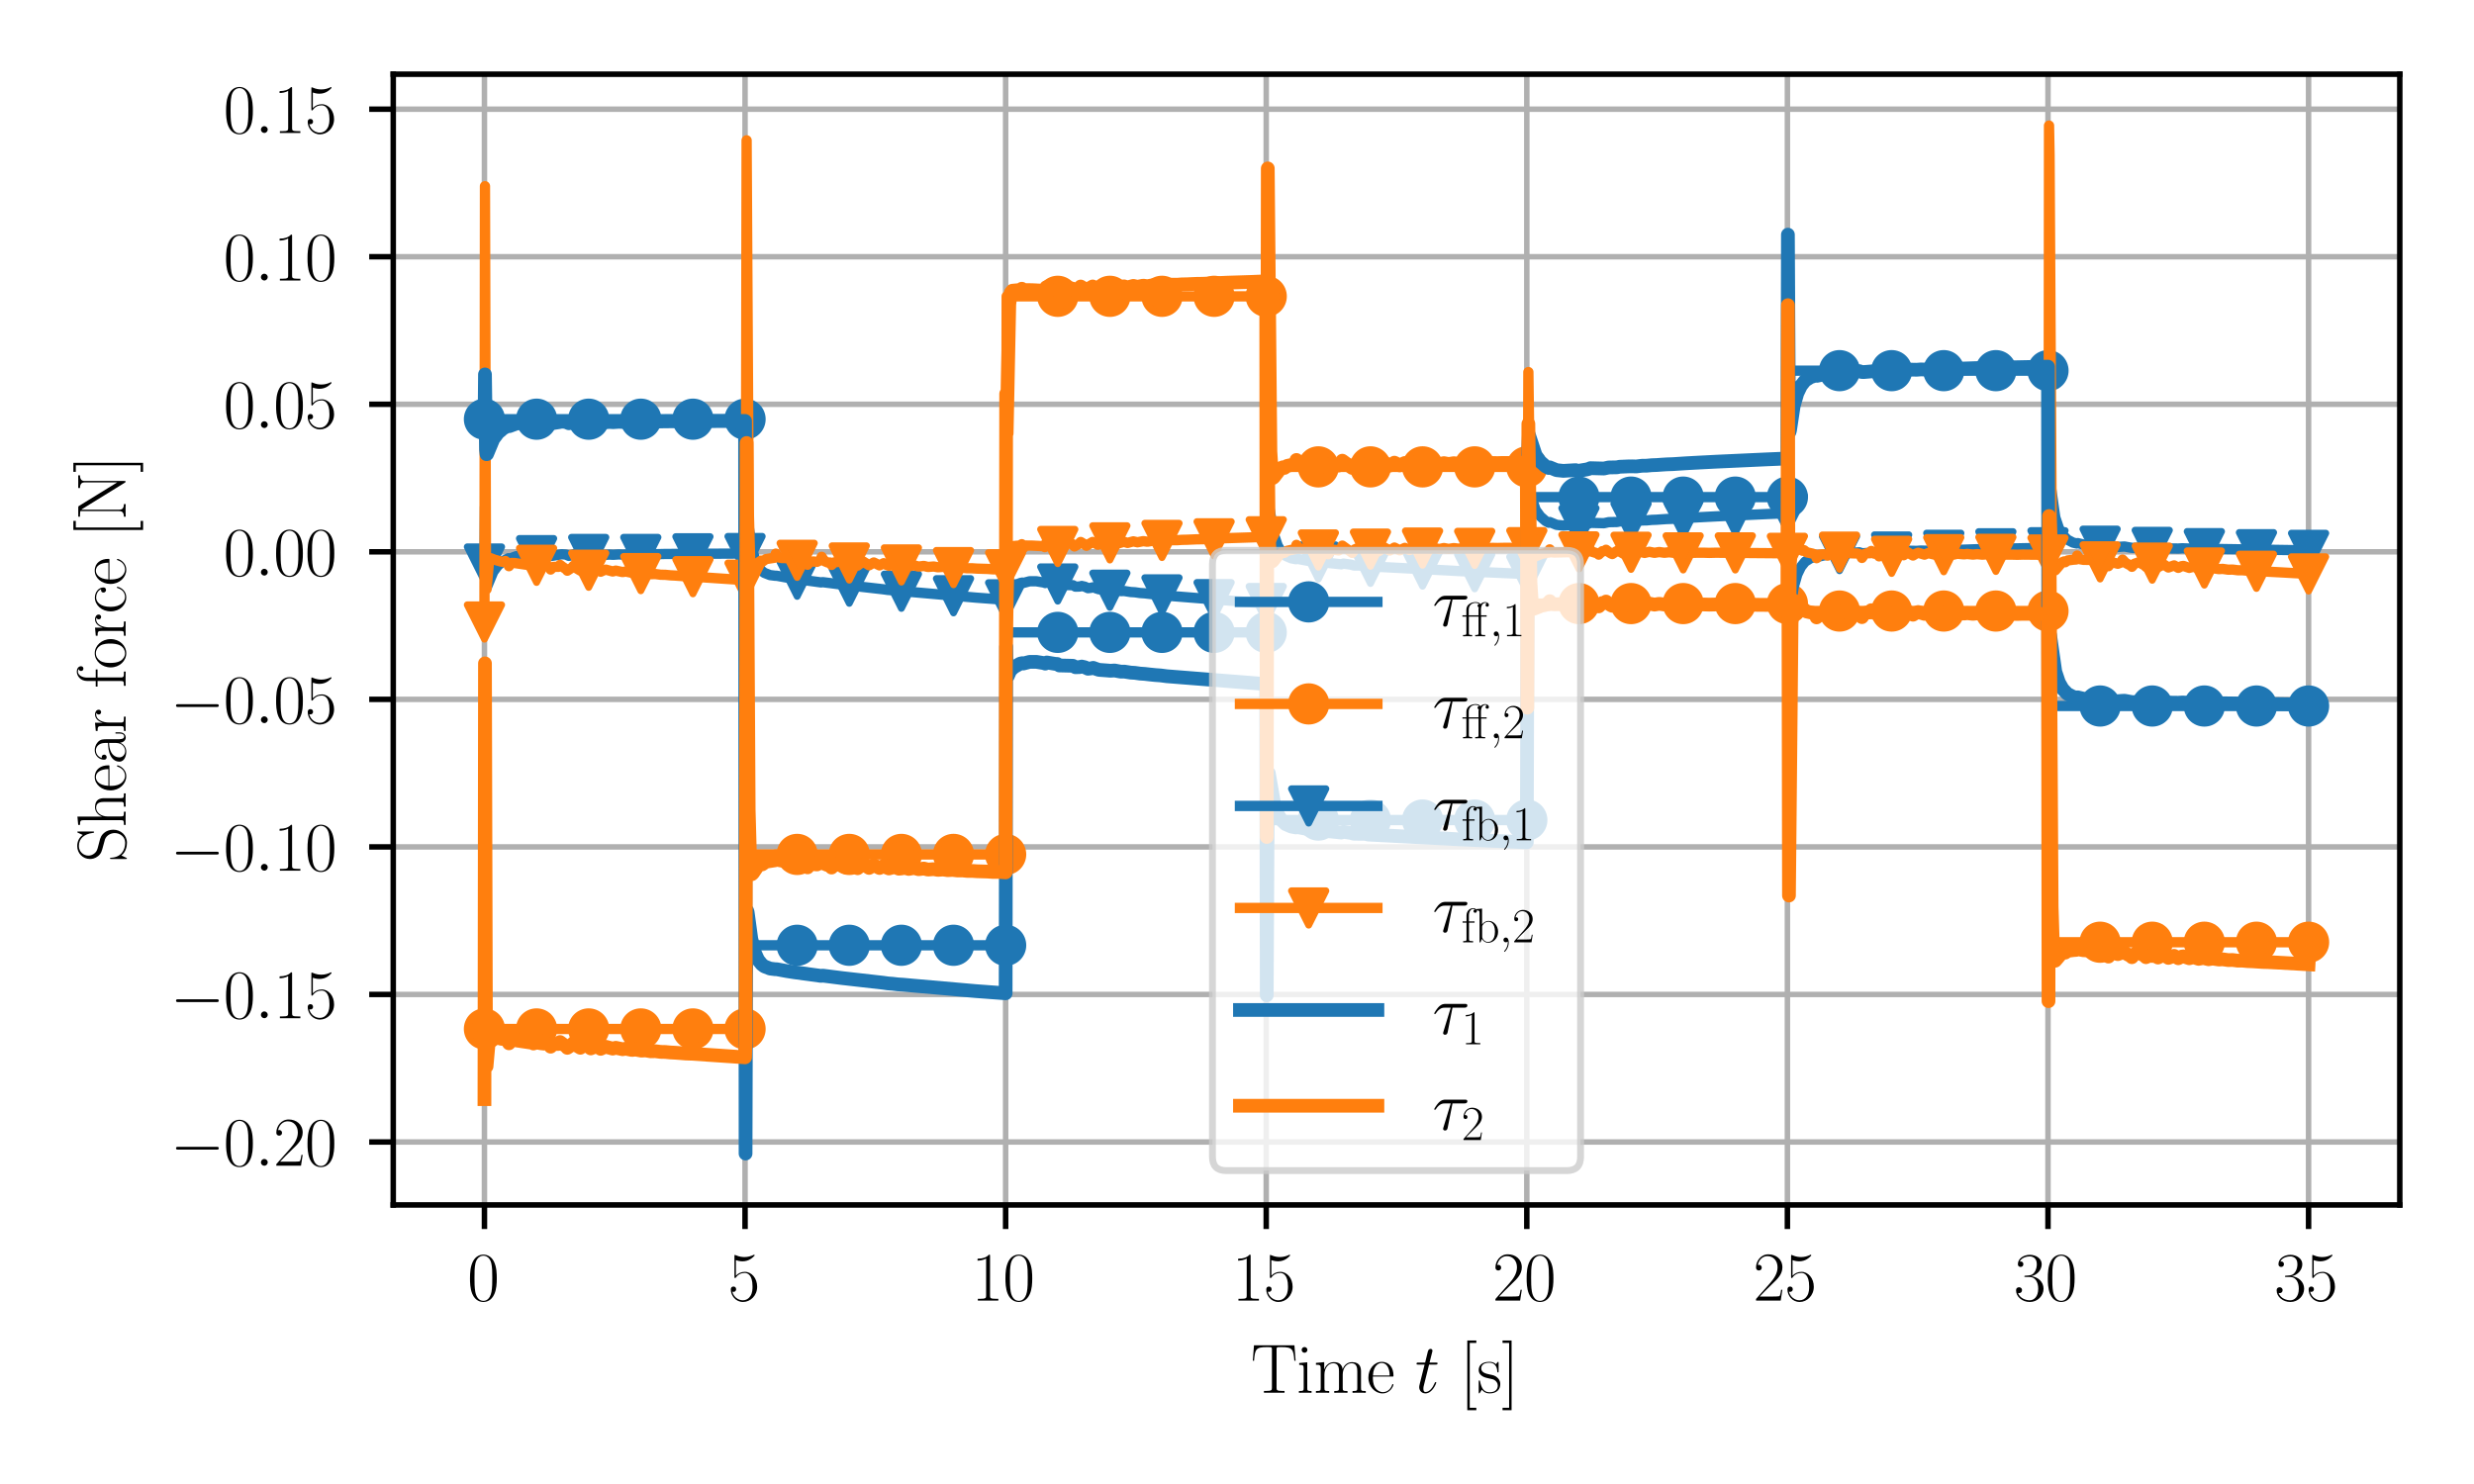 <?xml version="1.0" encoding="utf-8" standalone="no"?>
<!DOCTYPE svg PUBLIC "-//W3C//DTD SVG 1.1//EN"
  "http://www.w3.org/Graphics/SVG/1.1/DTD/svg11.dtd">
<svg xmlns:xlink="http://www.w3.org/1999/xlink" width="360pt" height="216pt" viewBox="0 0 360 216" xmlns="http://www.w3.org/2000/svg" version="1.1">
 <defs>
  <style type="text/css">*{stroke-linejoin: round; stroke-linecap: butt}</style>
 </defs>
 <g id="figure_1">
  <g id="patch_1">
   <path d="M 0 216 
L 360 216 
L 360 0 
L 0 0 
z
" style="fill: #ffffff"/>
  </g>
  <g id="axes_1">
   <g id="patch_2">
    <path d="M 57.223 175.382 
L 349.2 175.382 
L 349.2 10.8 
L 57.223 10.8 
z
" style="fill: #ffffff"/>
   </g>
   <g id="matplotlib.axis_1">
    <g id="xtick_1">
     <g id="line2d_1">
      <path d="M 70.494 175.382 
L 70.494 10.8 
" clip-path="url(#p7310bb680b)" style="fill: none; stroke: #b0b0b0; stroke-width: 0.8; stroke-linecap: square"/>
     </g>
     <g id="line2d_2">
      <defs>
       <path id="mb78fb37971" d="M 0 0 
L 0 3.5 
" style="stroke: #000000; stroke-width: 0.8"/>
      </defs>
      <g>
       <use xlink:href="#mb78fb37971" x="70.494" y="175.382" style="stroke: #000000; stroke-width: 0.8"/>
      </g>
     </g>
     <g id="text_1">
      <!-- $\mathdefault{0}$ -->
      <g transform="translate(68.004 189.3) scale(0.1 -0.1)">
       <defs>
        <path id="CMR17-30" d="M 2688 2025 
C 2688 2416 2682 3080 2413 3591 
C 2176 4039 1798 4198 1466 4198 
C 1158 4198 768 4058 525 3597 
C 269 3118 243 2524 243 2025 
C 243 1661 250 1106 448 619 
C 723 -39 1216 -128 1466 -128 
C 1760 -128 2208 -7 2470 600 
C 2662 1042 2688 1559 2688 2025 
z
M 1466 -26 
C 1056 -26 813 325 723 812 
C 653 1188 653 1738 653 2096 
C 653 2588 653 2997 736 3387 
C 858 3929 1216 4096 1466 4096 
C 1728 4096 2067 3923 2189 3400 
C 2272 3036 2278 2607 2278 2096 
C 2278 1680 2278 1169 2202 792 
C 2067 95 1690 -26 1466 -26 
z
" transform="scale(0.016)"/>
       </defs>
       <use xlink:href="#CMR17-30" transform="scale(0.996)"/>
      </g>
     </g>
    </g>
    <g id="xtick_2">
     <g id="line2d_3">
      <path d="M 108.414 175.382 
L 108.414 10.8 
" clip-path="url(#p7310bb680b)" style="fill: none; stroke: #b0b0b0; stroke-width: 0.8; stroke-linecap: square"/>
     </g>
     <g id="line2d_4">
      <g>
       <use xlink:href="#mb78fb37971" x="108.414" y="175.382" style="stroke: #000000; stroke-width: 0.8"/>
      </g>
     </g>
     <g id="text_2">
      <!-- $\mathdefault{5}$ -->
      <g transform="translate(105.923 189.3) scale(0.1 -0.1)">
       <defs>
        <path id="CMR17-35" d="M 730 3692 
C 794 3666 1056 3584 1325 3584 
C 1920 3584 2246 3911 2432 4100 
C 2432 4157 2432 4192 2394 4192 
C 2387 4192 2374 4192 2323 4163 
C 2099 4058 1837 3973 1517 3973 
C 1325 3973 1037 3999 723 4139 
C 653 4171 640 4171 634 4171 
C 602 4171 595 4164 595 4037 
L 595 2203 
C 595 2089 595 2057 659 2057 
C 691 2057 704 2070 736 2114 
C 941 2401 1222 2522 1542 2522 
C 1766 2522 2246 2382 2246 1289 
C 2246 1085 2246 715 2054 421 
C 1894 159 1645 25 1370 25 
C 947 25 518 320 403 814 
C 429 807 480 795 506 795 
C 589 795 749 840 749 1038 
C 749 1210 627 1280 506 1280 
C 358 1280 262 1190 262 1011 
C 262 454 704 -128 1382 -128 
C 2042 -128 2669 440 2669 1264 
C 2669 2030 2170 2624 1549 2624 
C 1222 2624 947 2503 730 2274 
L 730 3692 
z
" transform="scale(0.016)"/>
       </defs>
       <use xlink:href="#CMR17-35" transform="scale(0.996)"/>
      </g>
     </g>
    </g>
    <g id="xtick_3">
     <g id="line2d_5">
      <path d="M 146.333 175.382 
L 146.333 10.8 
" clip-path="url(#p7310bb680b)" style="fill: none; stroke: #b0b0b0; stroke-width: 0.8; stroke-linecap: square"/>
     </g>
     <g id="line2d_6">
      <g>
       <use xlink:href="#mb78fb37971" x="146.333" y="175.382" style="stroke: #000000; stroke-width: 0.8"/>
      </g>
     </g>
     <g id="text_3">
      <!-- $\mathdefault{10}$ -->
      <g transform="translate(141.351 189.3) scale(0.1 -0.1)">
       <defs>
        <path id="CMR17-31" d="M 1702 4058 
C 1702 4192 1696 4192 1606 4192 
C 1357 3916 979 3827 621 3827 
C 602 3827 570 3827 563 3808 
C 557 3795 557 3782 557 3648 
C 755 3648 1088 3686 1344 3839 
L 1344 461 
C 1344 236 1331 160 781 160 
L 589 160 
L 589 0 
C 896 0 1216 0 1523 0 
C 1830 0 2150 0 2458 0 
L 2458 160 
L 2266 160 
C 1715 160 1702 230 1702 458 
L 1702 4058 
z
" transform="scale(0.016)"/>
       </defs>
       <use xlink:href="#CMR17-31" transform="scale(0.996)"/>
       <use xlink:href="#CMR17-30" transform="translate(45.69 0) scale(0.996)"/>
      </g>
     </g>
    </g>
    <g id="xtick_4">
     <g id="line2d_7">
      <path d="M 184.252 175.382 
L 184.252 10.8 
" clip-path="url(#p7310bb680b)" style="fill: none; stroke: #b0b0b0; stroke-width: 0.8; stroke-linecap: square"/>
     </g>
     <g id="line2d_8">
      <g>
       <use xlink:href="#mb78fb37971" x="184.252" y="175.382" style="stroke: #000000; stroke-width: 0.8"/>
      </g>
     </g>
     <g id="text_4">
      <!-- $\mathdefault{15}$ -->
      <g transform="translate(179.271 189.3) scale(0.1 -0.1)">
       <use xlink:href="#CMR17-31" transform="scale(0.996)"/>
       <use xlink:href="#CMR17-35" transform="translate(45.69 0) scale(0.996)"/>
      </g>
     </g>
    </g>
    <g id="xtick_5">
     <g id="line2d_9">
      <path d="M 222.171 175.382 
L 222.171 10.8 
" clip-path="url(#p7310bb680b)" style="fill: none; stroke: #b0b0b0; stroke-width: 0.8; stroke-linecap: square"/>
     </g>
     <g id="line2d_10">
      <g>
       <use xlink:href="#mb78fb37971" x="222.171" y="175.382" style="stroke: #000000; stroke-width: 0.8"/>
      </g>
     </g>
     <g id="text_5">
      <!-- $\mathdefault{20}$ -->
      <g transform="translate(217.19 189.3) scale(0.1 -0.1)">
       <defs>
        <path id="CMR17-32" d="M 2669 989 
L 2554 989 
C 2490 536 2438 459 2413 420 
C 2381 369 1920 369 1830 369 
L 602 369 
C 832 619 1280 1072 1824 1597 
C 2214 1967 2669 2402 2669 3035 
C 2669 3790 2067 4224 1395 4224 
C 691 4224 262 3604 262 3030 
C 262 2780 448 2748 525 2748 
C 589 2748 781 2787 781 3010 
C 781 3207 614 3264 525 3264 
C 486 3264 448 3258 422 3245 
C 544 3790 915 4058 1306 4058 
C 1862 4058 2227 3617 2227 3035 
C 2227 2479 1901 2000 1536 1584 
L 262 146 
L 262 0 
L 2515 0 
L 2669 989 
z
" transform="scale(0.016)"/>
       </defs>
       <use xlink:href="#CMR17-32" transform="scale(0.996)"/>
       <use xlink:href="#CMR17-30" transform="translate(45.69 0) scale(0.996)"/>
      </g>
     </g>
    </g>
    <g id="xtick_6">
     <g id="line2d_11">
      <path d="M 260.09 175.382 
L 260.09 10.8 
" clip-path="url(#p7310bb680b)" style="fill: none; stroke: #b0b0b0; stroke-width: 0.8; stroke-linecap: square"/>
     </g>
     <g id="line2d_12">
      <g>
       <use xlink:href="#mb78fb37971" x="260.09" y="175.382" style="stroke: #000000; stroke-width: 0.8"/>
      </g>
     </g>
     <g id="text_6">
      <!-- $\mathdefault{25}$ -->
      <g transform="translate(255.109 189.3) scale(0.1 -0.1)">
       <use xlink:href="#CMR17-32" transform="scale(0.996)"/>
       <use xlink:href="#CMR17-35" transform="translate(45.69 0) scale(0.996)"/>
      </g>
     </g>
    </g>
    <g id="xtick_7">
     <g id="line2d_13">
      <path d="M 298.009 175.382 
L 298.009 10.8 
" clip-path="url(#p7310bb680b)" style="fill: none; stroke: #b0b0b0; stroke-width: 0.8; stroke-linecap: square"/>
     </g>
     <g id="line2d_14">
      <g>
       <use xlink:href="#mb78fb37971" x="298.009" y="175.382" style="stroke: #000000; stroke-width: 0.8"/>
      </g>
     </g>
     <g id="text_7">
      <!-- $\mathdefault{30}$ -->
      <g transform="translate(293.028 189.3) scale(0.1 -0.1)">
       <defs>
        <path id="CMR17-33" d="M 1414 2157 
C 1984 2157 2234 1662 2234 1090 
C 2234 320 1824 25 1453 25 
C 1114 25 563 194 390 693 
C 422 680 454 680 486 680 
C 640 680 755 782 755 948 
C 755 1133 614 1216 486 1216 
C 378 1216 211 1165 211 926 
C 211 335 787 -128 1466 -128 
C 2176 -128 2720 430 2720 1085 
C 2720 1707 2208 2157 1600 2227 
C 2086 2328 2554 2756 2554 3329 
C 2554 3820 2048 4179 1472 4179 
C 890 4179 378 3829 378 3329 
C 378 3110 544 3072 627 3072 
C 762 3072 877 3155 877 3321 
C 877 3486 762 3569 627 3569 
C 602 3569 570 3569 544 3557 
C 730 3959 1235 4032 1459 4032 
C 1683 4032 2106 3925 2106 3320 
C 2106 3143 2080 2828 1862 2550 
C 1670 2304 1453 2304 1242 2284 
C 1210 2284 1062 2269 1037 2269 
C 992 2263 966 2257 966 2208 
C 966 2163 973 2157 1101 2157 
L 1414 2157 
z
" transform="scale(0.016)"/>
       </defs>
       <use xlink:href="#CMR17-33" transform="scale(0.996)"/>
       <use xlink:href="#CMR17-30" transform="translate(45.69 0) scale(0.996)"/>
      </g>
     </g>
    </g>
    <g id="xtick_8">
     <g id="line2d_15">
      <path d="M 335.928 175.382 
L 335.928 10.8 
" clip-path="url(#p7310bb680b)" style="fill: none; stroke: #b0b0b0; stroke-width: 0.8; stroke-linecap: square"/>
     </g>
     <g id="line2d_16">
      <g>
       <use xlink:href="#mb78fb37971" x="335.928" y="175.382" style="stroke: #000000; stroke-width: 0.8"/>
      </g>
     </g>
     <g id="text_8">
      <!-- $\mathdefault{35}$ -->
      <g transform="translate(330.947 189.3) scale(0.1 -0.1)">
       <use xlink:href="#CMR17-33" transform="scale(0.996)"/>
       <use xlink:href="#CMR17-35" transform="translate(45.69 0) scale(0.996)"/>
      </g>
     </g>
    </g>
    <g id="text_9">
     <!-- Time $t$ [s] -->
     <g transform="translate(182.013 202.709) scale(0.1 -0.1)">
      <defs>
       <path id="CMR17-54" d="M 3981 4326 
L 288 4326 
L 179 2918 
L 294 2918 
C 378 3976 467 4160 1453 4160 
C 1568 4160 1754 4160 1805 4154 
C 1926 4135 1926 4058 1926 3912 
L 1926 459 
C 1926 230 1907 160 1376 160 
L 1197 160 
L 1197 0 
C 1504 0 1824 0 2138 0 
C 2451 0 2771 0 3078 0 
L 3078 160 
L 2899 160 
C 2368 160 2349 230 2349 459 
L 2349 3912 
C 2349 4052 2349 4129 2464 4154 
C 2515 4160 2701 4160 2816 4160 
C 3795 4160 3891 3976 3974 2918 
L 4090 2918 
L 3981 4326 
z
" transform="scale(0.016)"/>
       <path id="CMR17-69" d="M 992 3909 
C 992 4049 877 4170 730 4170 
C 589 4170 467 4056 467 3909 
C 467 3769 582 3648 730 3648 
C 870 3648 992 3763 992 3909 
z
M 243 2706 
L 243 2541 
C 602 2541 653 2502 653 2197 
L 653 427 
C 653 184 627 153 218 153 
L 218 -13 
C 371 0 646 0 806 0 
C 960 0 1222 0 1370 -13 
L 1370 153 
C 992 153 979 191 979 420 
L 979 2776 
L 243 2706 
z
" transform="scale(0.016)"/>
       <path id="CMR17-6d" d="M 4326 1933 
C 4326 2252 4269 2790 3507 2790 
C 3072 2790 2771 2496 2656 2151 
L 2650 2151 
C 2573 2676 2195 2790 1837 2790 
C 1331 2790 1069 2400 973 2144 
L 966 2144 
L 966 2790 
L 211 2720 
L 211 2554 
C 589 2554 646 2515 646 2208 
L 646 428 
C 646 184 621 153 211 153 
L 211 -13 
C 365 0 646 0 813 0 
C 979 0 1267 0 1421 -13 
L 1421 153 
C 1011 153 986 178 986 428 
L 986 1658 
C 986 2247 1344 2688 1792 2688 
C 2266 2688 2317 2266 2317 1958 
L 2317 428 
C 2317 184 2291 153 1882 153 
L 1882 -13 
C 2035 0 2317 0 2483 0 
C 2650 0 2938 0 3091 -13 
L 3091 153 
C 2682 153 2656 178 2656 428 
L 2656 1658 
C 2656 2247 3014 2688 3462 2688 
C 3936 2688 3987 2266 3987 1958 
L 3987 428 
C 3987 184 3962 153 3552 153 
L 3552 -13 
C 3706 0 3987 0 4154 0 
C 4320 0 4608 0 4762 -13 
L 4762 153 
C 4352 153 4326 178 4326 428 
L 4326 1933 
z
" transform="scale(0.016)"/>
       <path id="CMR17-65" d="M 2438 1472 
C 2464 1498 2464 1511 2464 1576 
C 2464 2238 2118 2816 1389 2816 
C 710 2816 173 2169 173 1383 
C 173 551 781 -64 1459 -64 
C 2176 -64 2458 607 2458 740 
C 2458 784 2419 784 2406 784 
C 2362 784 2355 771 2330 696 
C 2189 265 1837 51 1504 51 
C 1229 51 954 203 781 480 
C 582 803 582 1176 582 1472 
L 2438 1472 
z
M 589 1568 
C 634 2505 1126 2714 1382 2714 
C 1818 2714 2112 2297 2118 1568 
L 589 1568 
z
" transform="scale(0.016)"/>
       <path id="CMMI12-74" d="M 1286 2566 
L 1875 2566 
C 1997 2566 2061 2566 2061 2681 
C 2061 2752 2022 2752 1894 2752 
L 1331 2752 
L 1568 3692 
C 1594 3781 1594 3794 1594 3840 
C 1594 3943 1510 4000 1427 4000 
C 1376 4000 1229 3981 1178 3775 
L 928 2752 
L 326 2752 
C 198 2752 141 2752 141 2630 
C 141 2566 186 2566 307 2566 
L 877 2566 
L 454 881 
C 403 658 384 594 384 511 
C 384 211 595 -64 954 -64 
C 1600 -64 1946 868 1946 912 
C 1946 951 1920 970 1882 970 
C 1869 970 1843 970 1830 944 
C 1824 938 1818 931 1773 829 
C 1638 511 1344 64 973 64 
C 781 64 768 224 768 364 
C 768 370 768 492 787 568 
L 1286 2566 
z
" transform="scale(0.016)"/>
       <path id="CMR17-5b" d="M 1504 -1600 
L 1504 -1377 
L 902 -1377 
L 902 4544 
L 1504 4544 
L 1504 4767 
L 678 4767 
L 678 -1600 
L 1504 -1600 
z
" transform="scale(0.016)"/>
       <path id="CMR17-73" d="M 1978 2697 
C 1978 2813 1971 2819 1933 2819 
C 1907 2819 1901 2813 1824 2717 
C 1805 2691 1747 2626 1728 2601 
C 1523 2819 1235 2819 1126 2819 
C 416 2819 160 2447 160 2076 
C 160 1498 813 1365 998 1325 
C 1402 1243 1542 1217 1677 1101 
C 1760 1025 1901 884 1901 654 
C 1901 384 1747 38 1158 38 
C 602 38 403 460 288 1021 
C 269 1110 269 1117 218 1117 
C 166 1117 160 1110 160 983 
L 160 63 
C 160 -51 166 -58 205 -58 
C 237 -58 243 -51 275 0 
C 314 57 410 211 448 276 
C 576 103 800 -64 1158 -64 
C 1792 -64 2131 283 2131 784 
C 2131 1112 1958 1285 1875 1362 
C 1683 1561 1459 1606 1190 1657 
C 838 1735 390 1825 390 2217 
C 390 2383 480 2737 1126 2737 
C 1811 2737 1850 2094 1862 1888 
C 1869 1856 1901 1849 1920 1849 
C 1978 1849 1978 1869 1978 1978 
L 1978 2697 
z
" transform="scale(0.016)"/>
       <path id="CMR17-5d" d="M 915 4767 
L 90 4767 
L 90 4544 
L 691 4544 
L 691 -1377 
L 90 -1377 
L 90 -1600 
L 915 -1600 
L 915 4767 
z
" transform="scale(0.016)"/>
      </defs>
      <use xlink:href="#CMR17-54" transform="scale(0.996)"/>
      <use xlink:href="#CMR17-69" transform="translate(66.51 0) scale(0.996)"/>
      <use xlink:href="#CMR17-6d" transform="translate(91.381 0) scale(0.996)"/>
      <use xlink:href="#CMR17-65" transform="translate(168.301 0) scale(0.996)"/>
      <use xlink:href="#CMMI12-74" transform="translate(238.862 0) scale(0.996)"/>
      <use xlink:href="#CMR17-5b" transform="translate(304.164 0) scale(0.996)"/>
      <use xlink:href="#CMR17-73" transform="translate(329.036 0) scale(0.996)"/>
      <use xlink:href="#CMR17-5d" transform="translate(364.837 0) scale(0.996)"/>
     </g>
    </g>
   </g>
   <g id="matplotlib.axis_2">
    <g id="ytick_1">
     <g id="line2d_17">
      <path d="M 57.223 166.216 
L 349.2 166.216 
" clip-path="url(#p7310bb680b)" style="fill: none; stroke: #b0b0b0; stroke-width: 0.8; stroke-linecap: square"/>
     </g>
     <g id="line2d_18">
      <defs>
       <path id="m82f731e71c" d="M 0 0 
L -3.5 0 
" style="stroke: #000000; stroke-width: 0.8"/>
      </defs>
      <g>
       <use xlink:href="#m82f731e71c" x="57.223" y="166.216" style="stroke: #000000; stroke-width: 0.8"/>
      </g>
     </g>
     <g id="text_10">
      <!-- $\mathdefault{−0.20}$ -->
      <g transform="translate(24.763 169.675) scale(0.1 -0.1)">
       <defs>
        <path id="CMSY10-0" d="M 4218 1472 
C 4326 1472 4442 1472 4442 1600 
C 4442 1728 4326 1728 4218 1728 
L 755 1728 
C 646 1728 531 1728 531 1600 
C 531 1472 646 1472 755 1472 
L 4218 1472 
z
" transform="scale(0.016)"/>
        <path id="CMMI12-3a" d="M 1178 307 
C 1178 492 1024 619 870 619 
C 685 619 557 466 557 313 
C 557 128 710 0 864 0 
C 1050 0 1178 153 1178 307 
z
" transform="scale(0.016)"/>
       </defs>
       <use xlink:href="#CMSY10-0" transform="scale(0.996)"/>
       <use xlink:href="#CMR17-30" transform="translate(77.487 0) scale(0.996)"/>
       <use xlink:href="#CMMI12-3a" transform="translate(123.178 0) scale(0.996)"/>
       <use xlink:href="#CMR17-32" transform="translate(150.275 0) scale(0.996)"/>
       <use xlink:href="#CMR17-30" transform="translate(195.966 0) scale(0.996)"/>
      </g>
     </g>
    </g>
    <g id="ytick_2">
     <g id="line2d_19">
      <path d="M 57.223 144.741 
L 349.2 144.741 
" clip-path="url(#p7310bb680b)" style="fill: none; stroke: #b0b0b0; stroke-width: 0.8; stroke-linecap: square"/>
     </g>
     <g id="line2d_20">
      <g>
       <use xlink:href="#m82f731e71c" x="57.223" y="144.741" style="stroke: #000000; stroke-width: 0.8"/>
      </g>
     </g>
     <g id="text_11">
      <!-- $\mathdefault{−0.15}$ -->
      <g transform="translate(24.763 148.2) scale(0.1 -0.1)">
       <use xlink:href="#CMSY10-0" transform="scale(0.996)"/>
       <use xlink:href="#CMR17-30" transform="translate(77.487 0) scale(0.996)"/>
       <use xlink:href="#CMMI12-3a" transform="translate(123.178 0) scale(0.996)"/>
       <use xlink:href="#CMR17-31" transform="translate(150.275 0) scale(0.996)"/>
       <use xlink:href="#CMR17-35" transform="translate(195.966 0) scale(0.996)"/>
      </g>
     </g>
    </g>
    <g id="ytick_3">
     <g id="line2d_21">
      <path d="M 57.223 123.266 
L 349.2 123.266 
" clip-path="url(#p7310bb680b)" style="fill: none; stroke: #b0b0b0; stroke-width: 0.8; stroke-linecap: square"/>
     </g>
     <g id="line2d_22">
      <g>
       <use xlink:href="#m82f731e71c" x="57.223" y="123.266" style="stroke: #000000; stroke-width: 0.8"/>
      </g>
     </g>
     <g id="text_12">
      <!-- $\mathdefault{−0.10}$ -->
      <g transform="translate(24.763 126.726) scale(0.1 -0.1)">
       <use xlink:href="#CMSY10-0" transform="scale(0.996)"/>
       <use xlink:href="#CMR17-30" transform="translate(77.487 0) scale(0.996)"/>
       <use xlink:href="#CMMI12-3a" transform="translate(123.178 0) scale(0.996)"/>
       <use xlink:href="#CMR17-31" transform="translate(150.275 0) scale(0.996)"/>
       <use xlink:href="#CMR17-30" transform="translate(195.966 0) scale(0.996)"/>
      </g>
     </g>
    </g>
    <g id="ytick_4">
     <g id="line2d_23">
      <path d="M 57.223 101.791 
L 349.2 101.791 
" clip-path="url(#p7310bb680b)" style="fill: none; stroke: #b0b0b0; stroke-width: 0.8; stroke-linecap: square"/>
     </g>
     <g id="line2d_24">
      <g>
       <use xlink:href="#m82f731e71c" x="57.223" y="101.791" style="stroke: #000000; stroke-width: 0.8"/>
      </g>
     </g>
     <g id="text_13">
      <!-- $\mathdefault{−0.05}$ -->
      <g transform="translate(24.763 105.251) scale(0.1 -0.1)">
       <use xlink:href="#CMSY10-0" transform="scale(0.996)"/>
       <use xlink:href="#CMR17-30" transform="translate(77.487 0) scale(0.996)"/>
       <use xlink:href="#CMMI12-3a" transform="translate(123.178 0) scale(0.996)"/>
       <use xlink:href="#CMR17-30" transform="translate(150.275 0) scale(0.996)"/>
       <use xlink:href="#CMR17-35" transform="translate(195.966 0) scale(0.996)"/>
      </g>
     </g>
    </g>
    <g id="ytick_5">
     <g id="line2d_25">
      <path d="M 57.223 80.316 
L 349.2 80.316 
" clip-path="url(#p7310bb680b)" style="fill: none; stroke: #b0b0b0; stroke-width: 0.8; stroke-linecap: square"/>
     </g>
     <g id="line2d_26">
      <g>
       <use xlink:href="#m82f731e71c" x="57.223" y="80.316" style="stroke: #000000; stroke-width: 0.8"/>
      </g>
     </g>
     <g id="text_14">
      <!-- $\mathdefault{0.00}$ -->
      <g transform="translate(32.511 83.776) scale(0.1 -0.1)">
       <use xlink:href="#CMR17-30" transform="scale(0.996)"/>
       <use xlink:href="#CMMI12-3a" transform="translate(45.69 0) scale(0.996)"/>
       <use xlink:href="#CMR17-30" transform="translate(72.788 0) scale(0.996)"/>
       <use xlink:href="#CMR17-30" transform="translate(118.478 0) scale(0.996)"/>
      </g>
     </g>
    </g>
    <g id="ytick_6">
     <g id="line2d_27">
      <path d="M 57.223 58.841 
L 349.2 58.841 
" clip-path="url(#p7310bb680b)" style="fill: none; stroke: #b0b0b0; stroke-width: 0.8; stroke-linecap: square"/>
     </g>
     <g id="line2d_28">
      <g>
       <use xlink:href="#m82f731e71c" x="57.223" y="58.841" style="stroke: #000000; stroke-width: 0.8"/>
      </g>
     </g>
     <g id="text_15">
      <!-- $\mathdefault{0.05}$ -->
      <g transform="translate(32.511 62.301) scale(0.1 -0.1)">
       <use xlink:href="#CMR17-30" transform="scale(0.996)"/>
       <use xlink:href="#CMMI12-3a" transform="translate(45.69 0) scale(0.996)"/>
       <use xlink:href="#CMR17-30" transform="translate(72.788 0) scale(0.996)"/>
       <use xlink:href="#CMR17-35" transform="translate(118.478 0) scale(0.996)"/>
      </g>
     </g>
    </g>
    <g id="ytick_7">
     <g id="line2d_29">
      <path d="M 57.223 37.367 
L 349.2 37.367 
" clip-path="url(#p7310bb680b)" style="fill: none; stroke: #b0b0b0; stroke-width: 0.8; stroke-linecap: square"/>
     </g>
     <g id="line2d_30">
      <g>
       <use xlink:href="#m82f731e71c" x="57.223" y="37.367" style="stroke: #000000; stroke-width: 0.8"/>
      </g>
     </g>
     <g id="text_16">
      <!-- $\mathdefault{0.10}$ -->
      <g transform="translate(32.511 40.826) scale(0.1 -0.1)">
       <use xlink:href="#CMR17-30" transform="scale(0.996)"/>
       <use xlink:href="#CMMI12-3a" transform="translate(45.69 0) scale(0.996)"/>
       <use xlink:href="#CMR17-31" transform="translate(72.788 0) scale(0.996)"/>
       <use xlink:href="#CMR17-30" transform="translate(118.478 0) scale(0.996)"/>
      </g>
     </g>
    </g>
    <g id="ytick_8">
     <g id="line2d_31">
      <path d="M 57.223 15.892 
L 349.2 15.892 
" clip-path="url(#p7310bb680b)" style="fill: none; stroke: #b0b0b0; stroke-width: 0.8; stroke-linecap: square"/>
     </g>
     <g id="line2d_32">
      <g>
       <use xlink:href="#m82f731e71c" x="57.223" y="15.892" style="stroke: #000000; stroke-width: 0.8"/>
      </g>
     </g>
     <g id="text_17">
      <!-- $\mathdefault{0.15}$ -->
      <g transform="translate(32.511 19.351) scale(0.1 -0.1)">
       <use xlink:href="#CMR17-30" transform="scale(0.996)"/>
       <use xlink:href="#CMMI12-3a" transform="translate(45.69 0) scale(0.996)"/>
       <use xlink:href="#CMR17-31" transform="translate(72.788 0) scale(0.996)"/>
       <use xlink:href="#CMR17-35" transform="translate(118.478 0) scale(0.996)"/>
      </g>
     </g>
    </g>
    <g id="text_18">
     <!-- Shear force [N] -->
     <g transform="translate(18.272 125.497) rotate(-90) scale(0.1 -0.1)">
      <defs>
       <path id="CMR17-53" d="M 2803 4290 
C 2803 4404 2797 4411 2758 4411 
C 2720 4411 2707 4385 2682 4328 
L 2490 3907 
C 2246 4257 1875 4416 1472 4416 
C 819 4416 294 3901 294 3253 
C 294 3056 339 2776 557 2510 
C 794 2218 1018 2167 1530 2033 
C 1722 1982 2042 1899 2106 1874 
C 2470 1722 2662 1341 2662 985 
C 2662 527 2336 38 1779 38 
C 1094 38 454 419 410 1311 
C 403 1413 397 1419 352 1419 
C 301 1419 294 1413 294 1285 
L 294 -1 
C 294 -115 301 -122 339 -122 
C 384 -122 397 -90 486 108 
C 493 127 493 140 614 381 
C 934 -39 1472 -128 1779 -128 
C 2477 -128 2970 451 2970 1124 
C 2970 1454 2848 1708 2778 1823 
C 2509 2230 2221 2306 1914 2382 
C 1869 2402 1856 2402 1498 2490 
C 1152 2579 1005 2624 845 2796 
C 666 2992 602 3196 602 3399 
C 602 3812 934 4263 1478 4263 
C 2157 4263 2579 3786 2675 2993 
C 2694 2878 2701 2872 2746 2872 
C 2803 2872 2803 2891 2803 2999 
L 2803 4290 
z
" transform="scale(0.016)"/>
       <path id="CMR17-68" d="M 2656 1933 
C 2656 2259 2592 2790 1837 2790 
C 1312 2790 1056 2368 979 2157 
L 973 2157 
L 973 4396 
L 211 4326 
L 211 4160 
C 589 4160 646 4122 646 3817 
L 646 426 
C 646 184 621 153 211 153 
L 211 -13 
C 365 0 646 0 813 0 
C 979 0 1267 0 1421 -13 
L 1421 153 
C 1011 153 986 178 986 428 
L 986 1658 
C 986 2247 1344 2688 1792 2688 
C 2266 2688 2317 2266 2317 1958 
L 2317 428 
C 2317 184 2291 153 1882 153 
L 1882 -13 
C 2035 0 2317 0 2483 0 
C 2650 0 2938 0 3091 -13 
L 3091 153 
C 2682 153 2656 178 2656 428 
L 2656 1933 
z
" transform="scale(0.016)"/>
       <path id="CMR17-61" d="M 2304 1653 
C 2304 2072 2304 2294 2035 2543 
C 1798 2752 1523 2816 1306 2816 
C 800 2816 435 2407 435 1971 
C 435 1728 627 1728 666 1728 
C 749 1728 896 1778 896 1954 
C 896 2112 774 2181 666 2181 
C 640 2181 608 2174 589 2168 
C 723 2592 1069 2714 1293 2714 
C 1613 2714 1965 2429 1965 1885 
L 1965 1600 
C 1587 1600 1133 1549 774 1357 
C 371 1133 256 813 256 570 
C 256 77 832 -64 1171 -64 
C 1523 -64 1850 139 1990 511 
C 2003 233 2182 -18 2464 -18 
C 2598 -18 2938 70 2938 567 
L 2938 920 
L 2822 920 
L 2822 562 
C 2822 178 2650 128 2566 128 
C 2304 128 2304 458 2304 738 
L 2304 1653 
z
M 1965 870 
C 1965 317 1568 38 1216 38 
C 896 38 646 275 646 570 
C 646 761 730 1100 1101 1305 
C 1408 1478 1760 1504 1965 1504 
L 1965 870 
z
" transform="scale(0.016)"/>
       <path id="CMR17-72" d="M 960 1497 
C 960 2112 1222 2688 1702 2688 
C 1747 2688 1792 2682 1837 2662 
C 1837 2662 1696 2617 1696 2452 
C 1696 2298 1818 2234 1914 2234 
C 1990 2234 2131 2279 2131 2458 
C 2131 2663 1926 2790 1709 2790 
C 1222 2790 1011 2317 947 2093 
L 941 2093 
L 941 2790 
L 198 2720 
L 198 2554 
C 576 2554 634 2515 634 2208 
L 634 428 
C 634 184 608 153 198 153 
L 198 -13 
C 352 0 646 0 813 0 
C 998 0 1325 0 1498 -13 
L 1498 153 
C 1037 153 960 153 960 440 
L 960 1497 
z
" transform="scale(0.016)"/>
       <path id="CMR17-66" d="M 979 2560 
L 1709 2560 
L 1709 2725 
L 966 2725 
L 966 3494 
C 966 4022 1235 4352 1510 4352 
C 1594 4352 1690 4327 1754 4282 
C 1702 4269 1568 4225 1568 4067 
C 1568 3901 1696 3850 1786 3850 
C 1875 3850 2003 3901 2003 4067 
C 2003 4308 1773 4454 1517 4454 
C 1152 4454 653 4156 653 3481 
L 653 2725 
L 141 2725 
L 141 2560 
L 653 2560 
L 653 427 
C 653 184 627 153 218 153 
L 218 -13 
C 371 0 666 0 832 0 
C 1018 0 1344 0 1517 -13 
L 1517 153 
C 1056 153 979 153 979 439 
L 979 2560 
z
" transform="scale(0.016)"/>
       <path id="CMR17-6f" d="M 2758 1356 
C 2758 2176 2163 2816 1466 2816 
C 768 2816 173 2176 173 1356 
C 173 551 768 -64 1466 -64 
C 2163 -64 2758 551 2758 1356 
z
M 1466 51 
C 1165 51 909 230 762 480 
C 602 767 582 1126 582 1408 
C 582 1677 595 2010 762 2298 
C 890 2509 1139 2714 1466 2714 
C 1754 2714 1997 2554 2150 2330 
C 2349 2029 2349 1607 2349 1408 
C 2349 1158 2336 775 2163 467 
C 1984 173 1709 51 1466 51 
z
" transform="scale(0.016)"/>
       <path id="CMR17-63" d="M 2234 2240 
C 2112 2240 1933 2240 1933 2017 
C 1933 1838 2080 1787 2163 1787 
C 2208 1787 2394 1807 2394 2024 
C 2394 2467 1958 2803 1466 2803 
C 787 2803 211 2178 211 1363 
C 211 516 813 -64 1466 -64 
C 2259 -64 2458 677 2458 748 
C 2458 774 2451 793 2406 793 
C 2362 793 2355 787 2330 703 
C 2163 180 1798 51 1523 51 
C 1114 51 621 427 621 1369 
C 621 2338 1094 2688 1472 2688 
C 1722 2688 2093 2573 2234 2240 
z
" transform="scale(0.016)"/>
       <path id="CMR17-4e" d="M 1312 4250 
C 1267 4320 1261 4320 1139 4320 
L 326 4320 
L 326 4160 
L 448 4160 
C 704 4160 819 4129 838 4122 
L 838 610 
C 838 451 838 153 326 153 
L 326 -13 
C 474 0 742 0 902 0 
C 1062 0 1331 0 1478 -13 
L 1478 153 
C 966 153 966 451 966 610 
L 966 4033 
C 1011 3995 1011 3982 1056 3919 
L 3430 76 
C 3475 0 3494 0 3526 0 
C 3590 0 3590 19 3590 139 
L 3590 3705 
C 3590 3863 3590 4160 4102 4160 
L 4102 4326 
C 3955 4320 3686 4320 3526 4320 
C 3366 4320 3098 4320 2950 4326 
L 2950 4160 
C 3462 4160 3462 3862 3462 3703 
L 3462 763 
L 1312 4250 
z
" transform="scale(0.016)"/>
      </defs>
      <use xlink:href="#CMR17-53" transform="scale(0.996)"/>
      <use xlink:href="#CMR17-68" transform="translate(50.895 0) scale(0.996)"/>
      <use xlink:href="#CMR17-65" transform="translate(101.791 0) scale(0.996)"/>
      <use xlink:href="#CMR17-61" transform="translate(142.276 0) scale(0.996)"/>
      <use xlink:href="#CMR17-72" transform="translate(187.967 0) scale(0.996)"/>
      <use xlink:href="#CMR17-66" transform="translate(253.324 0) scale(0.996)"/>
      <use xlink:href="#CMR17-6f" transform="translate(280.797 0) scale(0.996)"/>
      <use xlink:href="#CMR17-72" transform="translate(326.488 0) scale(0.996)"/>
      <use xlink:href="#CMR17-63" transform="translate(361.768 0) scale(0.996)"/>
      <use xlink:href="#CMR17-65" transform="translate(402.254 0) scale(0.996)"/>
      <use xlink:href="#CMR17-5b" transform="translate(472.816 0) scale(0.996)"/>
      <use xlink:href="#CMR17-4e" transform="translate(497.687 0) scale(0.996)"/>
      <use xlink:href="#CMR17-5d" transform="translate(566.759 0) scale(0.996)"/>
     </g>
    </g>
   </g>
   <g id="line2d_33">
    <path d="M 70.494 61.015 
L 108.414 61.015 
L 108.565 137.588 
L 146.333 137.588 
L 146.484 92.045 
L 184.252 92.045 
L 184.404 119.361 
L 222.171 119.361 
L 222.323 72.356 
L 260.09 72.356 
L 260.242 53.95 
L 298.009 53.95 
L 298.161 102.761 
L 335.928 102.761 
L 335.928 102.761 
" clip-path="url(#p7310bb680b)" style="fill: none; stroke: #1f77b4; stroke-width: 1.5; stroke-linecap: square"/>
    <defs>
     <path id="m5caa7dadf0" d="M 0 2.5 
C 0.663 2.5 1.299 2.237 1.768 1.768 
C 2.237 1.299 2.5 0.663 2.5 0 
C 2.5 -0.663 2.237 -1.299 1.768 -1.768 
C 1.299 -2.237 0.663 -2.5 0 -2.5 
C -0.663 -2.5 -1.299 -2.237 -1.768 -1.768 
C -2.237 -1.299 -2.5 -0.663 -2.5 0 
C -2.5 0.663 -2.237 1.299 -1.768 1.768 
C -1.299 2.237 -0.663 2.5 0 2.5 
z
" style="stroke: #1f77b4"/>
    </defs>
    <g clip-path="url(#p7310bb680b)">
     <use xlink:href="#m5caa7dadf0" x="70.494" y="61.015" style="fill: #1f77b4; stroke: #1f77b4"/>
     <use xlink:href="#m5caa7dadf0" x="78.078" y="61.015" style="fill: #1f77b4; stroke: #1f77b4"/>
     <use xlink:href="#m5caa7dadf0" x="85.662" y="61.015" style="fill: #1f77b4; stroke: #1f77b4"/>
     <use xlink:href="#m5caa7dadf0" x="93.246" y="61.015" style="fill: #1f77b4; stroke: #1f77b4"/>
     <use xlink:href="#m5caa7dadf0" x="100.83" y="61.015" style="fill: #1f77b4; stroke: #1f77b4"/>
     <use xlink:href="#m5caa7dadf0" x="108.414" y="61.015" style="fill: #1f77b4; stroke: #1f77b4"/>
     <use xlink:href="#m5caa7dadf0" x="115.997" y="137.588" style="fill: #1f77b4; stroke: #1f77b4"/>
     <use xlink:href="#m5caa7dadf0" x="123.581" y="137.588" style="fill: #1f77b4; stroke: #1f77b4"/>
     <use xlink:href="#m5caa7dadf0" x="131.165" y="137.588" style="fill: #1f77b4; stroke: #1f77b4"/>
     <use xlink:href="#m5caa7dadf0" x="138.749" y="137.588" style="fill: #1f77b4; stroke: #1f77b4"/>
     <use xlink:href="#m5caa7dadf0" x="146.333" y="137.588" style="fill: #1f77b4; stroke: #1f77b4"/>
     <use xlink:href="#m5caa7dadf0" x="153.917" y="92.045" style="fill: #1f77b4; stroke: #1f77b4"/>
     <use xlink:href="#m5caa7dadf0" x="161.5" y="92.045" style="fill: #1f77b4; stroke: #1f77b4"/>
     <use xlink:href="#m5caa7dadf0" x="169.084" y="92.045" style="fill: #1f77b4; stroke: #1f77b4"/>
     <use xlink:href="#m5caa7dadf0" x="176.668" y="92.045" style="fill: #1f77b4; stroke: #1f77b4"/>
     <use xlink:href="#m5caa7dadf0" x="184.252" y="92.045" style="fill: #1f77b4; stroke: #1f77b4"/>
     <use xlink:href="#m5caa7dadf0" x="191.836" y="119.361" style="fill: #1f77b4; stroke: #1f77b4"/>
     <use xlink:href="#m5caa7dadf0" x="199.419" y="119.361" style="fill: #1f77b4; stroke: #1f77b4"/>
     <use xlink:href="#m5caa7dadf0" x="207.003" y="119.361" style="fill: #1f77b4; stroke: #1f77b4"/>
     <use xlink:href="#m5caa7dadf0" x="214.587" y="119.361" style="fill: #1f77b4; stroke: #1f77b4"/>
     <use xlink:href="#m5caa7dadf0" x="222.171" y="119.361" style="fill: #1f77b4; stroke: #1f77b4"/>
     <use xlink:href="#m5caa7dadf0" x="229.755" y="72.356" style="fill: #1f77b4; stroke: #1f77b4"/>
     <use xlink:href="#m5caa7dadf0" x="237.339" y="72.356" style="fill: #1f77b4; stroke: #1f77b4"/>
     <use xlink:href="#m5caa7dadf0" x="244.922" y="72.356" style="fill: #1f77b4; stroke: #1f77b4"/>
     <use xlink:href="#m5caa7dadf0" x="252.506" y="72.356" style="fill: #1f77b4; stroke: #1f77b4"/>
     <use xlink:href="#m5caa7dadf0" x="260.09" y="72.356" style="fill: #1f77b4; stroke: #1f77b4"/>
     <use xlink:href="#m5caa7dadf0" x="267.674" y="53.95" style="fill: #1f77b4; stroke: #1f77b4"/>
     <use xlink:href="#m5caa7dadf0" x="275.258" y="53.95" style="fill: #1f77b4; stroke: #1f77b4"/>
     <use xlink:href="#m5caa7dadf0" x="282.842" y="53.95" style="fill: #1f77b4; stroke: #1f77b4"/>
     <use xlink:href="#m5caa7dadf0" x="290.425" y="53.95" style="fill: #1f77b4; stroke: #1f77b4"/>
     <use xlink:href="#m5caa7dadf0" x="298.009" y="53.95" style="fill: #1f77b4; stroke: #1f77b4"/>
     <use xlink:href="#m5caa7dadf0" x="305.593" y="102.761" style="fill: #1f77b4; stroke: #1f77b4"/>
     <use xlink:href="#m5caa7dadf0" x="313.177" y="102.761" style="fill: #1f77b4; stroke: #1f77b4"/>
     <use xlink:href="#m5caa7dadf0" x="320.761" y="102.761" style="fill: #1f77b4; stroke: #1f77b4"/>
     <use xlink:href="#m5caa7dadf0" x="328.344" y="102.761" style="fill: #1f77b4; stroke: #1f77b4"/>
     <use xlink:href="#m5caa7dadf0" x="335.928" y="102.761" style="fill: #1f77b4; stroke: #1f77b4"/>
    </g>
   </g>
   <g id="line2d_34">
    <path d="M 70.494 149.767 
L 108.414 149.767 
L 108.565 124.364 
L 146.333 124.364 
L 146.484 43.13 
L 184.252 43.13 
L 184.404 67.955 
L 222.171 67.955 
L 222.323 87.853 
L 260.09 87.853 
L 260.242 88.938 
L 298.009 88.938 
L 298.161 137.142 
L 335.928 137.142 
L 335.928 137.142 
" clip-path="url(#p7310bb680b)" style="fill: none; stroke: #ff7f0e; stroke-width: 1.5; stroke-linecap: square"/>
    <defs>
     <path id="mb22dac319a" d="M 0 2.5 
C 0.663 2.5 1.299 2.237 1.768 1.768 
C 2.237 1.299 2.5 0.663 2.5 0 
C 2.5 -0.663 2.237 -1.299 1.768 -1.768 
C 1.299 -2.237 0.663 -2.5 0 -2.5 
C -0.663 -2.5 -1.299 -2.237 -1.768 -1.768 
C -2.237 -1.299 -2.5 -0.663 -2.5 0 
C -2.5 0.663 -2.237 1.299 -1.768 1.768 
C -1.299 2.237 -0.663 2.5 0 2.5 
z
" style="stroke: #ff7f0e"/>
    </defs>
    <g clip-path="url(#p7310bb680b)">
     <use xlink:href="#mb22dac319a" x="70.494" y="149.767" style="fill: #ff7f0e; stroke: #ff7f0e"/>
     <use xlink:href="#mb22dac319a" x="78.078" y="149.767" style="fill: #ff7f0e; stroke: #ff7f0e"/>
     <use xlink:href="#mb22dac319a" x="85.662" y="149.767" style="fill: #ff7f0e; stroke: #ff7f0e"/>
     <use xlink:href="#mb22dac319a" x="93.246" y="149.767" style="fill: #ff7f0e; stroke: #ff7f0e"/>
     <use xlink:href="#mb22dac319a" x="100.83" y="149.767" style="fill: #ff7f0e; stroke: #ff7f0e"/>
     <use xlink:href="#mb22dac319a" x="108.414" y="149.767" style="fill: #ff7f0e; stroke: #ff7f0e"/>
     <use xlink:href="#mb22dac319a" x="115.997" y="124.364" style="fill: #ff7f0e; stroke: #ff7f0e"/>
     <use xlink:href="#mb22dac319a" x="123.581" y="124.364" style="fill: #ff7f0e; stroke: #ff7f0e"/>
     <use xlink:href="#mb22dac319a" x="131.165" y="124.364" style="fill: #ff7f0e; stroke: #ff7f0e"/>
     <use xlink:href="#mb22dac319a" x="138.749" y="124.364" style="fill: #ff7f0e; stroke: #ff7f0e"/>
     <use xlink:href="#mb22dac319a" x="146.333" y="124.364" style="fill: #ff7f0e; stroke: #ff7f0e"/>
     <use xlink:href="#mb22dac319a" x="153.917" y="43.13" style="fill: #ff7f0e; stroke: #ff7f0e"/>
     <use xlink:href="#mb22dac319a" x="161.5" y="43.13" style="fill: #ff7f0e; stroke: #ff7f0e"/>
     <use xlink:href="#mb22dac319a" x="169.084" y="43.13" style="fill: #ff7f0e; stroke: #ff7f0e"/>
     <use xlink:href="#mb22dac319a" x="176.668" y="43.13" style="fill: #ff7f0e; stroke: #ff7f0e"/>
     <use xlink:href="#mb22dac319a" x="184.252" y="43.13" style="fill: #ff7f0e; stroke: #ff7f0e"/>
     <use xlink:href="#mb22dac319a" x="191.836" y="67.955" style="fill: #ff7f0e; stroke: #ff7f0e"/>
     <use xlink:href="#mb22dac319a" x="199.419" y="67.955" style="fill: #ff7f0e; stroke: #ff7f0e"/>
     <use xlink:href="#mb22dac319a" x="207.003" y="67.955" style="fill: #ff7f0e; stroke: #ff7f0e"/>
     <use xlink:href="#mb22dac319a" x="214.587" y="67.955" style="fill: #ff7f0e; stroke: #ff7f0e"/>
     <use xlink:href="#mb22dac319a" x="222.171" y="67.955" style="fill: #ff7f0e; stroke: #ff7f0e"/>
     <use xlink:href="#mb22dac319a" x="229.755" y="87.853" style="fill: #ff7f0e; stroke: #ff7f0e"/>
     <use xlink:href="#mb22dac319a" x="237.339" y="87.853" style="fill: #ff7f0e; stroke: #ff7f0e"/>
     <use xlink:href="#mb22dac319a" x="244.922" y="87.853" style="fill: #ff7f0e; stroke: #ff7f0e"/>
     <use xlink:href="#mb22dac319a" x="252.506" y="87.853" style="fill: #ff7f0e; stroke: #ff7f0e"/>
     <use xlink:href="#mb22dac319a" x="260.09" y="87.853" style="fill: #ff7f0e; stroke: #ff7f0e"/>
     <use xlink:href="#mb22dac319a" x="267.674" y="88.938" style="fill: #ff7f0e; stroke: #ff7f0e"/>
     <use xlink:href="#mb22dac319a" x="275.258" y="88.938" style="fill: #ff7f0e; stroke: #ff7f0e"/>
     <use xlink:href="#mb22dac319a" x="282.842" y="88.938" style="fill: #ff7f0e; stroke: #ff7f0e"/>
     <use xlink:href="#mb22dac319a" x="290.425" y="88.938" style="fill: #ff7f0e; stroke: #ff7f0e"/>
     <use xlink:href="#mb22dac319a" x="298.009" y="88.938" style="fill: #ff7f0e; stroke: #ff7f0e"/>
     <use xlink:href="#mb22dac319a" x="305.593" y="137.142" style="fill: #ff7f0e; stroke: #ff7f0e"/>
     <use xlink:href="#mb22dac319a" x="313.177" y="137.142" style="fill: #ff7f0e; stroke: #ff7f0e"/>
     <use xlink:href="#mb22dac319a" x="320.761" y="137.142" style="fill: #ff7f0e; stroke: #ff7f0e"/>
     <use xlink:href="#mb22dac319a" x="328.344" y="137.142" style="fill: #ff7f0e; stroke: #ff7f0e"/>
     <use xlink:href="#mb22dac319a" x="335.928" y="137.142" style="fill: #ff7f0e; stroke: #ff7f0e"/>
    </g>
   </g>
   <g id="line2d_35">
    <path d="M 70.494 82.094 
L 70.57 73.8 
L 70.722 84.767 
L 70.798 85.413 
L 70.874 85.396 
L 71.784 83.214 
L 72.466 82.304 
L 73.225 81.655 
L 73.983 81.254 
L 74.135 81.325 
L 75.121 80.956 
L 76.258 80.811 
L 77.547 80.866 
L 78.078 80.875 
L 78.306 80.704 
L 79.368 80.77 
L 79.823 80.729 
L 79.974 80.766 
L 80.202 80.924 
L 81.415 80.735 
L 81.719 80.668 
L 82.325 80.716 
L 82.78 80.909 
L 83.311 80.79 
L 83.615 80.641 
L 84.145 80.74 
L 84.525 80.873 
L 84.98 80.754 
L 85.359 80.648 
L 85.89 80.804 
L 86.269 80.812 
L 87.179 80.709 
L 87.71 80.788 
L 88.696 80.718 
L 89.227 80.75 
L 90.061 80.693 
L 90.667 80.726 
L 91.502 80.688 
L 92.184 80.691 
L 92.943 80.682 
L 93.701 80.663 
L 94.535 80.685 
L 96.735 80.632 
L 108.414 80.567 
L 108.489 110.629 
L 108.641 76.936 
L 108.717 75.283 
L 108.793 75.503 
L 109.324 79.387 
L 109.855 81.431 
L 110.31 82.429 
L 110.84 83.089 
L 111.22 83.382 
L 112.054 83.707 
L 112.812 83.801 
L 113.04 83.804 
L 114.481 84.069 
L 115.542 84.235 
L 119.486 84.772 
L 119.714 84.732 
L 122.52 85.089 
L 128.511 85.769 
L 129.193 85.864 
L 129.876 85.916 
L 130.634 86.004 
L 131.393 86.052 
L 132.985 86.196 
L 142.01 86.986 
L 146.333 87.305 
L 146.409 82.403 
L 146.56 86.749 
L 146.636 86.719 
L 147.015 85.861 
L 147.546 85.377 
L 148.456 84.858 
L 148.76 84.799 
L 148.911 84.848 
L 149.821 84.608 
L 150.807 84.608 
L 151.869 84.782 
L 152.096 84.861 
L 152.324 84.695 
L 153.613 84.91 
L 153.841 84.911 
L 154.144 85.13 
L 156.116 85.176 
L 156.495 85.388 
L 157.102 85.37 
L 157.405 85.289 
L 157.86 85.393 
L 158.315 85.607 
L 158.694 85.566 
L 159.074 85.479 
L 159.529 85.646 
L 159.908 85.769 
L 161.121 85.859 
L 161.576 85.9 
L 162.183 85.862 
L 163.093 86.031 
L 163.624 86.027 
L 164.534 86.171 
L 165.141 86.206 
L 165.899 86.315 
L 166.582 86.36 
L 167.34 86.448 
L 168.098 86.524 
L 168.857 86.579 
L 169.767 86.697 
L 184.252 87.844 
L 184.328 105.816 
L 184.479 75.196 
L 184.555 73.472 
L 184.631 73.505 
L 185.389 77.852 
L 185.92 79.433 
L 186.451 80.315 
L 187.058 80.896 
L 187.892 81.26 
L 188.575 81.393 
L 188.726 81.331 
L 190.395 81.641 
L 191.077 81.706 
L 195.173 82.135 
L 195.476 82.032 
L 196.538 82.176 
L 196.993 82.306 
L 198.661 82.323 
L 199.116 82.43 
L 210.568 83.024 
L 212.236 83.117 
L 222.171 83.552 
L 222.247 86.407 
L 222.398 71.775 
L 222.474 71.26 
L 223.46 74.232 
L 224.143 75.168 
L 224.901 75.832 
L 225.356 76.078 
L 225.508 75.984 
L 226.494 76.391 
L 227.48 76.495 
L 229.072 76.403 
L 229.3 76.395 
L 229.527 76.515 
L 230.892 76.288 
L 231.196 76.206 
L 231.423 76.103 
L 233.395 76.155 
L 234.078 76.003 
L 235.291 75.978 
L 235.67 75.898 
L 236.959 75.845 
L 237.49 75.839 
L 238.097 75.854 
L 238.931 75.752 
L 239.614 75.741 
L 240.372 75.671 
L 241.055 75.647 
L 241.813 75.592 
L 242.571 75.544 
L 243.406 75.518 
L 245.377 75.388 
L 247.273 75.286 
L 249.7 75.16 
L 257.132 74.819 
L 260.09 74.694 
L 260.166 60.52 
L 260.318 87.984 
L 260.393 89.251 
L 260.469 88.988 
L 261 85.475 
L 261.531 83.613 
L 262.062 82.514 
L 262.669 81.754 
L 263.427 81.273 
L 264.261 80.995 
L 264.413 81.068 
L 265.778 80.753 
L 266.612 80.678 
L 270.556 80.388 
L 270.859 80.504 
L 271.162 80.523 
L 273.286 80.345 
L 273.665 80.408 
L 274.272 80.3 
L 274.651 80.229 
L 275.258 80.343 
L 275.789 80.306 
L 276.471 80.198 
L 277.381 80.238 
L 277.988 80.164 
L 278.898 80.182 
L 279.505 80.136 
L 280.263 80.156 
L 281.021 80.111 
L 281.704 80.111 
L 282.462 80.078 
L 283.221 80.056 
L 284.055 80.055 
L 285.875 80.001 
L 287.544 79.943 
L 290.653 79.873 
L 294.369 79.798 
L 298.009 79.728 
L 298.085 99.56 
L 298.237 70.901 
L 298.313 69.997 
L 299.071 75.313 
L 299.602 76.892 
L 300.133 77.825 
L 300.815 78.538 
L 301.649 78.976 
L 302.18 79.101 
L 302.332 79.053 
L 303.545 79.343 
L 305.214 79.482 
L 306.731 79.642 
L 306.958 79.693 
L 307.792 79.645 
L 308.778 79.566 
L 309.157 79.548 
L 310.143 79.73 
L 310.447 79.754 
L 312.039 79.679 
L 312.57 79.784 
L 316.969 79.842 
L 317.575 79.803 
L 318.182 79.827 
L 318.865 79.849 
L 319.623 79.858 
L 320.381 79.863 
L 321.216 79.902 
L 323.187 79.912 
L 325.008 79.938 
L 327.51 79.98 
L 335.928 80.105 
L 335.928 80.105 
" clip-path="url(#p7310bb680b)" style="fill: none; stroke: #1f77b4; stroke-width: 1.5; stroke-linecap: square"/>
    <defs>
     <path id="m888c77fd76" d="M -0 2.5 
L 2.5 -2.5 
L -2.5 -2.5 
z
" style="stroke: #1f77b4; stroke-linejoin: miter"/>
    </defs>
    <g clip-path="url(#p7310bb680b)">
     <use xlink:href="#m888c77fd76" x="70.494" y="82.094" style="fill: #1f77b4; stroke: #1f77b4; stroke-linejoin: miter"/>
     <use xlink:href="#m888c77fd76" x="78.078" y="80.875" style="fill: #1f77b4; stroke: #1f77b4; stroke-linejoin: miter"/>
     <use xlink:href="#m888c77fd76" x="85.662" y="80.707" style="fill: #1f77b4; stroke: #1f77b4; stroke-linejoin: miter"/>
     <use xlink:href="#m888c77fd76" x="93.246" y="80.704" style="fill: #1f77b4; stroke: #1f77b4; stroke-linejoin: miter"/>
     <use xlink:href="#m888c77fd76" x="100.83" y="80.609" style="fill: #1f77b4; stroke: #1f77b4; stroke-linejoin: miter"/>
     <use xlink:href="#m888c77fd76" x="108.414" y="80.567" style="fill: #1f77b4; stroke: #1f77b4; stroke-linejoin: miter"/>
     <use xlink:href="#m888c77fd76" x="115.997" y="84.305" style="fill: #1f77b4; stroke: #1f77b4; stroke-linejoin: miter"/>
     <use xlink:href="#m888c77fd76" x="123.581" y="85.32" style="fill: #1f77b4; stroke: #1f77b4; stroke-linejoin: miter"/>
     <use xlink:href="#m888c77fd76" x="131.165" y="86.055" style="fill: #1f77b4; stroke: #1f77b4; stroke-linejoin: miter"/>
     <use xlink:href="#m888c77fd76" x="138.749" y="86.711" style="fill: #1f77b4; stroke: #1f77b4; stroke-linejoin: miter"/>
     <use xlink:href="#m888c77fd76" x="146.333" y="87.305" style="fill: #1f77b4; stroke: #1f77b4; stroke-linejoin: miter"/>
     <use xlink:href="#m888c77fd76" x="153.917" y="84.999" style="fill: #1f77b4; stroke: #1f77b4; stroke-linejoin: miter"/>
     <use xlink:href="#m888c77fd76" x="161.5" y="85.91" style="fill: #1f77b4; stroke: #1f77b4; stroke-linejoin: miter"/>
     <use xlink:href="#m888c77fd76" x="169.084" y="86.588" style="fill: #1f77b4; stroke: #1f77b4; stroke-linejoin: miter"/>
     <use xlink:href="#m888c77fd76" x="176.668" y="87.28" style="fill: #1f77b4; stroke: #1f77b4; stroke-linejoin: miter"/>
     <use xlink:href="#m888c77fd76" x="184.252" y="87.844" style="fill: #1f77b4; stroke: #1f77b4; stroke-linejoin: miter"/>
     <use xlink:href="#m888c77fd76" x="191.836" y="81.792" style="fill: #1f77b4; stroke: #1f77b4; stroke-linejoin: miter"/>
     <use xlink:href="#m888c77fd76" x="199.419" y="82.429" style="fill: #1f77b4; stroke: #1f77b4; stroke-linejoin: miter"/>
     <use xlink:href="#m888c77fd76" x="207.003" y="82.829" style="fill: #1f77b4; stroke: #1f77b4; stroke-linejoin: miter"/>
     <use xlink:href="#m888c77fd76" x="214.587" y="83.211" style="fill: #1f77b4; stroke: #1f77b4; stroke-linejoin: miter"/>
     <use xlink:href="#m888c77fd76" x="222.171" y="83.552" style="fill: #1f77b4; stroke: #1f77b4; stroke-linejoin: miter"/>
     <use xlink:href="#m888c77fd76" x="229.755" y="76.458" style="fill: #1f77b4; stroke: #1f77b4; stroke-linejoin: miter"/>
     <use xlink:href="#m888c77fd76" x="237.339" y="75.82" style="fill: #1f77b4; stroke: #1f77b4; stroke-linejoin: miter"/>
     <use xlink:href="#m888c77fd76" x="244.922" y="75.433" style="fill: #1f77b4; stroke: #1f77b4; stroke-linejoin: miter"/>
     <use xlink:href="#m888c77fd76" x="252.506" y="75.025" style="fill: #1f77b4; stroke: #1f77b4; stroke-linejoin: miter"/>
     <use xlink:href="#m888c77fd76" x="260.09" y="74.694" style="fill: #1f77b4; stroke: #1f77b4; stroke-linejoin: miter"/>
     <use xlink:href="#m888c77fd76" x="267.674" y="80.573" style="fill: #1f77b4; stroke: #1f77b4; stroke-linejoin: miter"/>
     <use xlink:href="#m888c77fd76" x="275.258" y="80.343" style="fill: #1f77b4; stroke: #1f77b4; stroke-linejoin: miter"/>
     <use xlink:href="#m888c77fd76" x="282.842" y="80.097" style="fill: #1f77b4; stroke: #1f77b4; stroke-linejoin: miter"/>
     <use xlink:href="#m888c77fd76" x="290.425" y="79.877" style="fill: #1f77b4; stroke: #1f77b4; stroke-linejoin: miter"/>
     <use xlink:href="#m888c77fd76" x="298.009" y="79.728" style="fill: #1f77b4; stroke: #1f77b4; stroke-linejoin: miter"/>
     <use xlink:href="#m888c77fd76" x="305.593" y="79.502" style="fill: #1f77b4; stroke: #1f77b4; stroke-linejoin: miter"/>
     <use xlink:href="#m888c77fd76" x="313.177" y="79.676" style="fill: #1f77b4; stroke: #1f77b4; stroke-linejoin: miter"/>
     <use xlink:href="#m888c77fd76" x="320.761" y="79.855" style="fill: #1f77b4; stroke: #1f77b4; stroke-linejoin: miter"/>
     <use xlink:href="#m888c77fd76" x="328.344" y="80.007" style="fill: #1f77b4; stroke: #1f77b4; stroke-linejoin: miter"/>
     <use xlink:href="#m888c77fd76" x="335.928" y="80.105" style="fill: #1f77b4; stroke: #1f77b4; stroke-linejoin: miter"/>
    </g>
   </g>
   <g id="line2d_36">
    <path d="M 70.494 90.534 
L 70.57 27.104 
L 70.722 84.394 
L 70.798 85.767 
L 71.177 81.484 
L 71.405 81.249 
L 71.935 81.458 
L 72.921 81.738 
L 73.376 81.808 
L 73.528 81.654 
L 73.983 82.096 
L 74.059 82.407 
L 74.135 82.3 
L 74.438 81.94 
L 74.893 81.952 
L 77.472 82.33 
L 77.623 82.435 
L 78.078 82.279 
L 78.23 81.893 
L 78.609 82.387 
L 79.14 82.448 
L 79.368 82.379 
L 79.519 82.312 
L 79.974 82.561 
L 80.126 82.895 
L 80.505 82.509 
L 81.264 82.503 
L 81.491 82.217 
L 81.87 82.507 
L 82.401 82.87 
L 82.553 83.063 
L 83.235 82.616 
L 83.463 82.346 
L 83.766 82.648 
L 84.449 83.055 
L 85.055 82.58 
L 85.207 82.602 
L 85.965 83.15 
L 86.8 82.815 
L 87.406 83.211 
L 87.786 83.036 
L 88.165 82.914 
L 89.151 83.178 
L 89.606 83.054 
L 90.592 83.266 
L 91.047 83.187 
L 91.957 83.374 
L 92.488 83.315 
L 93.322 83.474 
L 93.929 83.437 
L 94.687 83.569 
L 95.369 83.554 
L 96.128 83.653 
L 96.81 83.666 
L 97.569 83.74 
L 98.251 83.774 
L 99.01 83.829 
L 99.768 83.891 
L 100.678 83.922 
L 108.414 84.446 
L 108.489 107.498 
L 108.641 20.43 
L 108.944 73.82 
L 109.172 82.133 
L 109.4 83.194 
L 109.551 83.06 
L 110.385 81.846 
L 110.765 81.596 
L 110.916 81.76 
L 111.447 81.38 
L 112.585 81.199 
L 112.736 81.18 
L 112.888 80.585 
L 113.267 81.129 
L 113.798 81.226 
L 114.405 81.231 
L 114.557 81.098 
L 115.012 81.369 
L 116.756 81.675 
L 117.363 81.717 
L 117.514 82.198 
L 117.59 82.066 
L 117.818 81.738 
L 118.348 81.73 
L 118.879 81.775 
L 119.41 81.522 
L 119.562 81.048 
L 119.714 81.298 
L 120.017 81.696 
L 120.472 81.879 
L 120.775 81.876 
L 121.003 82.227 
L 121.382 81.86 
L 121.913 81.793 
L 122.14 81.462 
L 123.202 82.252 
L 123.96 81.565 
L 124.188 81.767 
L 124.795 82.325 
L 125.098 82.086 
L 125.629 81.743 
L 126.463 82.278 
L 127.146 81.873 
L 127.98 82.29 
L 128.587 81.977 
L 128.966 82.208 
L 129.345 82.358 
L 130.179 82.135 
L 130.786 82.392 
L 131.62 82.226 
L 132.227 82.429 
L 132.985 82.284 
L 133.668 82.467 
L 134.426 82.372 
L 135.033 82.522 
L 135.867 82.455 
L 136.474 82.564 
L 137.232 82.512 
L 137.915 82.609 
L 138.597 82.571 
L 139.356 82.655 
L 140.038 82.646 
L 140.721 82.714 
L 141.479 82.717 
L 142.162 82.763 
L 142.92 82.786 
L 143.678 82.808 
L 144.437 82.862 
L 145.347 82.862 
L 146.333 82.929 
L 146.484 100.244 
L 146.864 81.458 
L 147.091 79.768 
L 147.319 79.499 
L 147.849 79.447 
L 148.608 79.382 
L 148.684 79.212 
L 148.835 79.827 
L 149.29 79.405 
L 150.2 79.416 
L 151.869 79.501 
L 152.021 79.633 
L 152.096 79.517 
L 152.248 78.994 
L 152.703 79.425 
L 153.462 79.358 
L 153.841 79.281 
L 153.992 79.71 
L 154.22 79.437 
L 154.523 79.28 
L 154.827 79.344 
L 154.978 79.405 
L 155.13 79.184 
L 155.282 78.918 
L 155.813 79.179 
L 156.04 79.19 
L 156.343 79.534 
L 156.723 79.315 
L 156.95 79.201 
L 157.253 78.889 
L 157.86 79.256 
L 158.088 79.438 
L 158.467 79.192 
L 158.998 78.882 
L 159.756 79.293 
L 160.514 78.859 
L 161.197 79.209 
L 162.031 78.86 
L 162.638 79.113 
L 163.548 78.863 
L 164.079 79.019 
L 164.913 78.798 
L 165.52 78.931 
L 166.354 78.765 
L 166.961 78.847 
L 167.719 78.71 
L 168.402 78.769 
L 169.084 78.659 
L 169.843 78.694 
L 170.525 78.619 
L 171.284 78.625 
L 171.966 78.576 
L 172.724 78.56 
L 173.407 78.53 
L 174.165 78.498 
L 175 78.489 
L 176.82 78.41 
L 178.488 78.331 
L 182.128 78.217 
L 184.252 78.13 
L 184.328 134.182 
L 184.479 36.874 
L 184.859 78.043 
L 185.086 81.642 
L 185.238 81.928 
L 185.389 81.797 
L 186.299 80.602 
L 186.679 80.372 
L 186.906 80.466 
L 187.285 80.176 
L 188.271 79.959 
L 188.499 79.92 
L 188.65 79.308 
L 188.726 79.396 
L 189.03 79.82 
L 189.485 79.889 
L 190.395 79.874 
L 190.546 79.717 
L 191.001 79.953 
L 192.746 80.129 
L 193.125 80.134 
L 193.277 80.667 
L 193.352 80.573 
L 193.732 79.962 
L 194.793 80.118 
L 195.173 79.867 
L 195.324 79.418 
L 196.765 80.47 
L 197.144 79.961 
L 197.751 79.715 
L 197.903 79.644 
L 198.282 79.927 
L 198.585 80.019 
L 198.889 80.29 
L 199.723 79.618 
L 200.178 79.947 
L 200.633 80.221 
L 201.391 79.668 
L 202.226 80.127 
L 202.908 79.702 
L 203.666 80.099 
L 204.425 79.747 
L 205.107 80.053 
L 205.866 79.76 
L 206.548 80.006 
L 207.307 79.773 
L 207.989 79.96 
L 208.672 79.761 
L 209.43 79.918 
L 210.113 79.77 
L 210.795 79.901 
L 211.554 79.777 
L 212.236 79.865 
L 212.919 79.763 
L 213.677 79.831 
L 214.36 79.765 
L 215.042 79.817 
L 215.801 79.764 
L 216.483 79.789 
L 217.166 79.748 
L 217.924 79.764 
L 218.607 79.744 
L 219.365 79.741 
L 220.123 79.745 
L 220.882 79.713 
L 222.171 79.711 
L 222.247 95.473 
L 222.398 54.156 
L 222.702 77.275 
L 222.929 80.665 
L 223.157 81.083 
L 223.46 80.967 
L 224.294 80.632 
L 224.977 80.487 
L 225.129 80.332 
L 225.356 80.429 
L 225.508 79.965 
L 225.811 80.385 
L 226.19 80.417 
L 228.845 80.362 
L 228.996 80.432 
L 229.224 80.299 
L 229.3 80.386 
L 229.451 80.742 
L 229.755 80.331 
L 230.134 80.292 
L 230.665 80.301 
L 230.892 80.206 
L 231.12 80.272 
L 231.272 79.909 
L 231.347 79.953 
L 231.651 80.304 
L 232.485 80.557 
L 232.637 80.724 
L 233.168 80.223 
L 233.471 80.218 
L 233.698 80.019 
L 234.229 80.438 
L 234.457 80.576 
L 234.608 80.638 
L 235.139 80.278 
L 235.443 80.135 
L 236.201 80.57 
L 237.187 80.308 
L 237.794 80.51 
L 238.552 80.283 
L 239.31 80.476 
L 239.993 80.315 
L 240.751 80.465 
L 241.434 80.348 
L 242.192 80.455 
L 242.875 80.379 
L 243.557 80.463 
L 244.316 80.405 
L 244.998 80.457 
L 245.757 80.429 
L 246.439 80.455 
L 247.198 80.448 
L 247.956 80.448 
L 248.714 80.472 
L 249.7 80.447 
L 252.279 80.472 
L 256.753 80.509 
L 260.09 80.538 
L 260.166 35.796 
L 260.318 121.726 
L 260.697 82.098 
L 260.924 78.982 
L 261.076 78.8 
L 261.303 79.078 
L 261.91 79.883 
L 262.289 80.161 
L 262.517 80.085 
L 262.896 80.389 
L 263.73 80.576 
L 264.261 80.764 
L 264.337 81.242 
L 264.413 81.172 
L 264.716 80.746 
L 265.171 80.682 
L 265.778 80.696 
L 265.93 80.873 
L 266.46 80.635 
L 267.598 80.459 
L 267.75 80.363 
L 268.205 80.52 
L 268.736 80.515 
L 268.887 80.086 
L 269.191 80.503 
L 269.646 80.543 
L 270.328 80.562 
L 270.707 80.721 
L 270.935 81.206 
L 271.314 80.649 
L 271.769 80.5 
L 272.073 80.53 
L 272.3 80.193 
L 272.376 80.278 
L 272.679 80.569 
L 273.21 80.665 
L 273.438 80.977 
L 274.424 80.245 
L 275.334 80.922 
L 276.092 80.315 
L 277.002 80.813 
L 277.609 80.387 
L 277.988 80.644 
L 278.367 80.853 
L 278.746 80.616 
L 279.125 80.456 
L 280.036 80.728 
L 280.566 80.502 
L 281.476 80.717 
L 282.007 80.543 
L 282.917 80.704 
L 283.448 80.58 
L 284.282 80.721 
L 284.813 80.599 
L 285.799 80.685 
L 286.254 80.629 
L 287.088 80.721 
L 287.695 80.656 
L 288.454 80.731 
L 289.136 80.681 
L 289.895 80.726 
L 290.577 80.703 
L 291.335 80.725 
L 292.018 80.722 
L 292.776 80.726 
L 293.535 80.746 
L 294.369 80.72 
L 297.478 80.751 
L 298.009 80.776 
L 298.085 88.899 
L 298.161 18.281 
L 298.237 22.505 
L 298.54 75.128 
L 298.768 82.315 
L 298.919 83.038 
L 299.071 83.004 
L 300.057 81.84 
L 300.36 81.714 
L 300.512 81.832 
L 300.891 81.569 
L 301.725 81.461 
L 302.104 81.436 
L 302.256 80.862 
L 302.332 80.973 
L 302.635 81.388 
L 303.166 81.483 
L 303.925 81.494 
L 304.076 81.385 
L 304.455 81.604 
L 306.124 81.878 
L 306.579 81.876 
L 306.655 81.922 
L 306.806 82.408 
L 307.261 81.813 
L 308.172 82.052 
L 308.627 81.878 
L 308.854 81.448 
L 309.309 81.932 
L 310.067 82.338 
L 310.219 82.496 
L 310.598 82.054 
L 311.205 81.846 
L 311.357 81.838 
L 311.736 82.118 
L 312.039 82.256 
L 312.267 82.496 
L 313.253 82.017 
L 314.011 82.545 
L 314.845 82.152 
L 315.528 82.598 
L 316.362 82.296 
L 316.969 82.65 
L 317.424 82.416 
L 317.727 82.372 
L 318.561 82.654 
L 319.168 82.492 
L 319.926 82.737 
L 320.609 82.607 
L 321.367 82.794 
L 321.974 82.696 
L 322.884 82.836 
L 323.415 82.801 
L 324.249 82.919 
L 324.856 82.902 
L 325.614 82.998 
L 326.297 82.998 
L 327.055 83.067 
L 327.738 83.09 
L 328.496 83.139 
L 329.255 83.191 
L 330.013 83.21 
L 331.606 83.292 
L 335.928 83.534 
L 335.928 83.534 
" clip-path="url(#p7310bb680b)" style="fill: none; stroke: #ff7f0e; stroke-width: 1.5; stroke-linecap: square"/>
    <defs>
     <path id="mbec7d0b11c" d="M -0 2.5 
L 2.5 -2.5 
L -2.5 -2.5 
z
" style="stroke: #ff7f0e; stroke-linejoin: miter"/>
    </defs>
    <g clip-path="url(#p7310bb680b)">
     <use xlink:href="#mbec7d0b11c" x="70.494" y="90.534" style="fill: #ff7f0e; stroke: #ff7f0e; stroke-linejoin: miter"/>
     <use xlink:href="#mbec7d0b11c" x="78.078" y="82.279" style="fill: #ff7f0e; stroke: #ff7f0e; stroke-linejoin: miter"/>
     <use xlink:href="#mbec7d0b11c" x="85.662" y="82.998" style="fill: #ff7f0e; stroke: #ff7f0e; stroke-linejoin: miter"/>
     <use xlink:href="#mbec7d0b11c" x="93.246" y="83.488" style="fill: #ff7f0e; stroke: #ff7f0e; stroke-linejoin: miter"/>
     <use xlink:href="#mbec7d0b11c" x="100.83" y="83.935" style="fill: #ff7f0e; stroke: #ff7f0e; stroke-linejoin: miter"/>
     <use xlink:href="#mbec7d0b11c" x="108.414" y="84.446" style="fill: #ff7f0e; stroke: #ff7f0e; stroke-linejoin: miter"/>
     <use xlink:href="#mbec7d0b11c" x="115.997" y="81.555" style="fill: #ff7f0e; stroke: #ff7f0e; stroke-linejoin: miter"/>
     <use xlink:href="#mbec7d0b11c" x="123.581" y="81.939" style="fill: #ff7f0e; stroke: #ff7f0e; stroke-linejoin: miter"/>
     <use xlink:href="#mbec7d0b11c" x="131.165" y="82.224" style="fill: #ff7f0e; stroke: #ff7f0e; stroke-linejoin: miter"/>
     <use xlink:href="#mbec7d0b11c" x="138.749" y="82.61" style="fill: #ff7f0e; stroke: #ff7f0e; stroke-linejoin: miter"/>
     <use xlink:href="#mbec7d0b11c" x="146.333" y="82.929" style="fill: #ff7f0e; stroke: #ff7f0e; stroke-linejoin: miter"/>
     <use xlink:href="#mbec7d0b11c" x="153.917" y="79.544" style="fill: #ff7f0e; stroke: #ff7f0e; stroke-linejoin: miter"/>
     <use xlink:href="#mbec7d0b11c" x="161.5" y="79.014" style="fill: #ff7f0e; stroke: #ff7f0e; stroke-linejoin: miter"/>
     <use xlink:href="#mbec7d0b11c" x="169.084" y="78.659" style="fill: #ff7f0e; stroke: #ff7f0e; stroke-linejoin: miter"/>
     <use xlink:href="#mbec7d0b11c" x="176.668" y="78.425" style="fill: #ff7f0e; stroke: #ff7f0e; stroke-linejoin: miter"/>
     <use xlink:href="#mbec7d0b11c" x="184.252" y="78.13" style="fill: #ff7f0e; stroke: #ff7f0e; stroke-linejoin: miter"/>
     <use xlink:href="#mbec7d0b11c" x="191.836" y="80.047" style="fill: #ff7f0e; stroke: #ff7f0e; stroke-linejoin: miter"/>
     <use xlink:href="#mbec7d0b11c" x="199.419" y="79.928" style="fill: #ff7f0e; stroke: #ff7f0e; stroke-linejoin: miter"/>
     <use xlink:href="#mbec7d0b11c" x="207.003" y="79.767" style="fill: #ff7f0e; stroke: #ff7f0e; stroke-linejoin: miter"/>
     <use xlink:href="#mbec7d0b11c" x="214.587" y="79.815" style="fill: #ff7f0e; stroke: #ff7f0e; stroke-linejoin: miter"/>
     <use xlink:href="#mbec7d0b11c" x="222.171" y="79.711" style="fill: #ff7f0e; stroke: #ff7f0e; stroke-linejoin: miter"/>
     <use xlink:href="#mbec7d0b11c" x="229.755" y="80.331" style="fill: #ff7f0e; stroke: #ff7f0e; stroke-linejoin: miter"/>
     <use xlink:href="#mbec7d0b11c" x="237.339" y="80.384" style="fill: #ff7f0e; stroke: #ff7f0e; stroke-linejoin: miter"/>
     <use xlink:href="#mbec7d0b11c" x="244.922" y="80.469" style="fill: #ff7f0e; stroke: #ff7f0e; stroke-linejoin: miter"/>
     <use xlink:href="#mbec7d0b11c" x="252.506" y="80.473" style="fill: #ff7f0e; stroke: #ff7f0e; stroke-linejoin: miter"/>
     <use xlink:href="#mbec7d0b11c" x="260.09" y="80.538" style="fill: #ff7f0e; stroke: #ff7f0e; stroke-linejoin: miter"/>
     <use xlink:href="#mbec7d0b11c" x="267.674" y="80.367" style="fill: #ff7f0e; stroke: #ff7f0e; stroke-linejoin: miter"/>
     <use xlink:href="#mbec7d0b11c" x="275.258" y="80.971" style="fill: #ff7f0e; stroke: #ff7f0e; stroke-linejoin: miter"/>
     <use xlink:href="#mbec7d0b11c" x="282.842" y="80.736" style="fill: #ff7f0e; stroke: #ff7f0e; stroke-linejoin: miter"/>
     <use xlink:href="#mbec7d0b11c" x="290.425" y="80.682" style="fill: #ff7f0e; stroke: #ff7f0e; stroke-linejoin: miter"/>
     <use xlink:href="#mbec7d0b11c" x="298.009" y="80.776" style="fill: #ff7f0e; stroke: #ff7f0e; stroke-linejoin: miter"/>
     <use xlink:href="#mbec7d0b11c" x="305.593" y="81.779" style="fill: #ff7f0e; stroke: #ff7f0e; stroke-linejoin: miter"/>
     <use xlink:href="#mbec7d0b11c" x="313.177" y="81.961" style="fill: #ff7f0e; stroke: #ff7f0e; stroke-linejoin: miter"/>
     <use xlink:href="#mbec7d0b11c" x="320.761" y="82.67" style="fill: #ff7f0e; stroke: #ff7f0e; stroke-linejoin: miter"/>
     <use xlink:href="#mbec7d0b11c" x="328.344" y="83.15" style="fill: #ff7f0e; stroke: #ff7f0e; stroke-linejoin: miter"/>
     <use xlink:href="#mbec7d0b11c" x="335.928" y="83.534" style="fill: #ff7f0e; stroke: #ff7f0e; stroke-linejoin: miter"/>
    </g>
   </g>
   <g id="line2d_37">
    <path d="M 70.494 62.793 
L 70.57 54.498 
L 70.722 65.466 
L 70.798 66.112 
L 70.874 66.095 
L 71.784 63.913 
L 72.466 63.003 
L 73.225 62.354 
L 73.983 61.952 
L 74.135 62.023 
L 75.121 61.655 
L 76.258 61.51 
L 77.547 61.565 
L 78.078 61.574 
L 78.306 61.403 
L 79.368 61.469 
L 79.823 61.428 
L 79.974 61.465 
L 80.202 61.623 
L 81.415 61.434 
L 81.719 61.367 
L 82.325 61.415 
L 82.78 61.608 
L 83.311 61.489 
L 83.615 61.34 
L 84.145 61.439 
L 84.525 61.571 
L 84.98 61.453 
L 85.359 61.347 
L 85.89 61.503 
L 86.269 61.511 
L 87.179 61.408 
L 87.71 61.487 
L 88.696 61.417 
L 89.227 61.449 
L 90.061 61.392 
L 90.667 61.424 
L 91.502 61.387 
L 92.184 61.39 
L 92.943 61.381 
L 93.701 61.362 
L 94.535 61.384 
L 96.735 61.331 
L 108.414 61.266 
L 108.489 167.901 
L 108.565 141.956 
L 108.717 132.555 
L 108.793 132.775 
L 109.324 136.659 
L 109.855 138.703 
L 110.31 139.7 
L 110.84 140.361 
L 111.22 140.654 
L 112.054 140.978 
L 112.812 141.073 
L 113.04 141.076 
L 114.481 141.341 
L 115.542 141.507 
L 119.486 142.044 
L 119.714 142.004 
L 122.52 142.361 
L 128.511 143.04 
L 129.193 143.136 
L 129.876 143.187 
L 130.634 143.276 
L 131.393 143.324 
L 132.985 143.468 
L 142.01 144.258 
L 146.333 144.577 
L 146.409 94.131 
L 146.484 97.68 
L 146.56 98.478 
L 146.636 98.447 
L 147.015 97.589 
L 147.546 97.105 
L 148.456 96.587 
L 148.76 96.527 
L 148.911 96.577 
L 149.821 96.336 
L 150.807 96.336 
L 151.869 96.51 
L 152.096 96.589 
L 152.324 96.424 
L 153.613 96.638 
L 153.841 96.639 
L 154.144 96.858 
L 156.116 96.905 
L 156.495 97.116 
L 157.102 97.098 
L 157.405 97.018 
L 157.86 97.121 
L 158.315 97.336 
L 158.694 97.294 
L 159.074 97.208 
L 159.529 97.374 
L 159.908 97.497 
L 161.121 97.587 
L 161.576 97.628 
L 162.183 97.59 
L 163.093 97.759 
L 163.624 97.755 
L 164.534 97.9 
L 165.141 97.935 
L 165.899 98.043 
L 166.582 98.088 
L 167.34 98.176 
L 168.098 98.253 
L 168.857 98.307 
L 169.767 98.425 
L 184.252 99.572 
L 184.328 144.861 
L 184.479 114.241 
L 184.555 112.517 
L 184.631 112.55 
L 185.389 116.897 
L 185.92 118.478 
L 186.451 119.36 
L 187.058 119.941 
L 187.892 120.305 
L 188.575 120.438 
L 188.726 120.376 
L 190.395 120.686 
L 191.077 120.751 
L 195.173 121.179 
L 195.476 121.077 
L 196.538 121.221 
L 196.993 121.351 
L 198.661 121.368 
L 199.116 121.474 
L 210.568 122.069 
L 212.236 122.162 
L 222.171 122.597 
L 222.323 67.026 
L 222.474 63.3 
L 223.46 66.271 
L 224.143 67.208 
L 224.901 67.872 
L 225.356 68.117 
L 225.508 68.023 
L 226.494 68.43 
L 227.48 68.534 
L 229.072 68.443 
L 229.3 68.434 
L 229.527 68.554 
L 230.892 68.328 
L 231.196 68.246 
L 231.423 68.143 
L 233.395 68.195 
L 234.078 68.042 
L 235.291 68.018 
L 235.67 67.938 
L 236.959 67.884 
L 237.49 67.878 
L 238.097 67.893 
L 238.931 67.791 
L 239.614 67.781 
L 240.372 67.71 
L 241.055 67.687 
L 241.813 67.631 
L 242.571 67.584 
L 243.406 67.557 
L 245.377 67.428 
L 247.273 67.325 
L 249.7 67.2 
L 257.132 66.858 
L 260.09 66.734 
L 260.166 34.154 
L 260.318 61.618 
L 260.393 62.885 
L 260.469 62.622 
L 261 59.109 
L 261.531 57.247 
L 262.062 56.148 
L 262.669 55.388 
L 263.427 54.907 
L 264.261 54.629 
L 264.413 54.702 
L 265.778 54.387 
L 266.612 54.312 
L 270.556 54.022 
L 270.859 54.138 
L 271.162 54.157 
L 273.286 53.979 
L 273.665 54.042 
L 274.272 53.934 
L 274.651 53.863 
L 275.258 53.977 
L 275.789 53.94 
L 276.471 53.832 
L 277.381 53.872 
L 277.988 53.798 
L 278.898 53.816 
L 279.505 53.77 
L 280.263 53.79 
L 281.021 53.745 
L 281.704 53.745 
L 282.462 53.712 
L 283.221 53.69 
L 284.055 53.689 
L 285.875 53.635 
L 287.544 53.577 
L 290.653 53.507 
L 294.369 53.432 
L 298.009 53.362 
L 298.085 122.005 
L 298.161 99.56 
L 298.313 92.443 
L 299.071 97.758 
L 299.602 99.337 
L 300.133 100.27 
L 300.815 100.984 
L 301.649 101.421 
L 302.18 101.546 
L 302.332 101.498 
L 303.545 101.788 
L 305.214 101.927 
L 306.731 102.088 
L 306.958 102.139 
L 307.792 102.09 
L 308.778 102.011 
L 309.157 101.993 
L 310.143 102.175 
L 310.447 102.199 
L 312.039 102.124 
L 312.57 102.229 
L 316.969 102.287 
L 317.575 102.248 
L 318.182 102.272 
L 318.865 102.294 
L 319.623 102.303 
L 320.381 102.308 
L 321.216 102.347 
L 323.187 102.358 
L 325.008 102.384 
L 327.51 102.425 
L 335.928 102.55 
L 335.928 102.55 
" clip-path="url(#p7310bb680b)" style="fill: none; stroke: #1f77b4; stroke-width: 2; stroke-linecap: square"/>
   </g>
   <g id="line2d_38">
    <path d="M 70.494 159.984 
L 70.57 96.554 
L 70.722 153.844 
L 70.798 155.217 
L 71.177 150.934 
L 71.405 150.699 
L 71.935 150.908 
L 72.921 151.188 
L 73.376 151.258 
L 73.528 151.104 
L 73.983 151.546 
L 74.059 151.857 
L 74.135 151.75 
L 74.438 151.39 
L 74.893 151.402 
L 77.472 151.781 
L 77.623 151.885 
L 78.078 151.729 
L 78.23 151.343 
L 78.609 151.838 
L 79.14 151.898 
L 79.368 151.829 
L 79.519 151.762 
L 79.974 152.011 
L 80.126 152.345 
L 80.505 151.959 
L 81.264 151.953 
L 81.491 151.667 
L 81.87 151.957 
L 82.401 152.32 
L 82.553 152.513 
L 83.235 152.066 
L 83.463 151.797 
L 83.766 152.099 
L 84.449 152.505 
L 85.055 152.03 
L 85.207 152.052 
L 85.965 152.6 
L 86.8 152.265 
L 87.406 152.661 
L 87.786 152.486 
L 88.165 152.364 
L 89.151 152.628 
L 89.606 152.505 
L 90.592 152.716 
L 91.047 152.638 
L 91.957 152.824 
L 92.488 152.765 
L 93.322 152.924 
L 93.929 152.887 
L 94.687 153.019 
L 95.369 153.004 
L 96.128 153.103 
L 96.81 153.117 
L 97.569 153.19 
L 98.251 153.224 
L 99.01 153.279 
L 99.768 153.341 
L 100.678 153.373 
L 108.414 153.896 
L 108.489 151.546 
L 108.641 64.478 
L 108.944 117.868 
L 109.172 126.18 
L 109.4 127.242 
L 109.551 127.108 
L 110.385 125.894 
L 110.765 125.644 
L 110.916 125.807 
L 111.447 125.428 
L 112.585 125.247 
L 112.736 125.228 
L 112.888 124.632 
L 113.267 125.177 
L 113.798 125.274 
L 114.405 125.279 
L 114.557 125.145 
L 115.012 125.417 
L 116.756 125.723 
L 117.363 125.765 
L 117.514 126.246 
L 117.59 126.114 
L 117.818 125.786 
L 118.348 125.778 
L 118.879 125.823 
L 119.41 125.57 
L 119.562 125.096 
L 119.714 125.345 
L 120.017 125.744 
L 120.472 125.926 
L 120.775 125.924 
L 121.003 126.275 
L 121.382 125.907 
L 121.913 125.841 
L 122.14 125.509 
L 123.202 126.3 
L 123.96 125.613 
L 124.188 125.815 
L 124.795 126.373 
L 125.098 126.134 
L 125.629 125.79 
L 126.463 126.326 
L 127.146 125.921 
L 127.98 126.338 
L 128.587 126.025 
L 128.966 126.255 
L 129.345 126.406 
L 130.179 126.183 
L 130.786 126.44 
L 131.62 126.274 
L 132.227 126.476 
L 132.985 126.332 
L 133.668 126.514 
L 134.426 126.419 
L 135.033 126.569 
L 135.867 126.503 
L 136.474 126.612 
L 137.232 126.56 
L 137.915 126.657 
L 138.597 126.619 
L 139.356 126.703 
L 140.038 126.693 
L 140.721 126.762 
L 141.479 126.765 
L 142.162 126.811 
L 142.92 126.833 
L 143.678 126.856 
L 144.437 126.909 
L 145.347 126.91 
L 146.333 126.977 
L 146.409 57.322 
L 146.484 63.058 
L 146.864 44.272 
L 147.091 42.582 
L 147.319 42.313 
L 147.849 42.261 
L 148.608 42.196 
L 148.684 42.026 
L 148.835 42.641 
L 149.29 42.219 
L 150.2 42.23 
L 151.869 42.315 
L 152.021 42.447 
L 152.096 42.331 
L 152.248 41.808 
L 152.703 42.239 
L 153.462 42.172 
L 153.841 42.095 
L 153.992 42.524 
L 154.22 42.251 
L 154.523 42.094 
L 154.827 42.158 
L 154.978 42.219 
L 155.13 41.998 
L 155.282 41.731 
L 155.813 41.993 
L 156.04 42.004 
L 156.343 42.348 
L 156.723 42.129 
L 156.95 42.015 
L 157.253 41.703 
L 157.86 42.07 
L 158.088 42.252 
L 158.467 42.006 
L 158.998 41.696 
L 159.756 42.107 
L 160.514 41.673 
L 161.197 42.023 
L 162.031 41.674 
L 162.638 41.926 
L 163.548 41.677 
L 164.079 41.833 
L 164.913 41.612 
L 165.52 41.745 
L 166.354 41.579 
L 166.961 41.661 
L 167.719 41.524 
L 168.402 41.582 
L 169.084 41.473 
L 169.843 41.508 
L 170.525 41.433 
L 171.284 41.439 
L 171.966 41.39 
L 172.724 41.374 
L 173.407 41.343 
L 174.165 41.312 
L 175 41.303 
L 176.82 41.224 
L 178.488 41.145 
L 182.128 41.031 
L 184.252 40.944 
L 184.328 121.821 
L 184.479 24.513 
L 184.859 65.682 
L 185.086 69.28 
L 185.238 69.566 
L 185.389 69.435 
L 186.299 68.241 
L 186.679 68.011 
L 186.906 68.105 
L 187.285 67.815 
L 188.271 67.598 
L 188.499 67.559 
L 188.65 66.947 
L 188.726 67.034 
L 189.03 67.458 
L 189.485 67.527 
L 190.395 67.513 
L 190.546 67.355 
L 191.001 67.591 
L 192.746 67.768 
L 193.125 67.773 
L 193.277 68.306 
L 193.352 68.211 
L 193.732 67.6 
L 194.793 67.757 
L 195.173 67.505 
L 195.324 67.056 
L 196.765 68.109 
L 197.144 67.599 
L 197.751 67.354 
L 197.903 67.282 
L 198.282 67.566 
L 198.585 67.658 
L 198.889 67.928 
L 199.723 67.256 
L 200.178 67.585 
L 200.633 67.859 
L 201.391 67.307 
L 202.226 67.766 
L 202.908 67.34 
L 203.666 67.738 
L 204.425 67.386 
L 205.107 67.691 
L 205.866 67.398 
L 206.548 67.644 
L 207.307 67.412 
L 207.989 67.599 
L 208.672 67.399 
L 209.43 67.557 
L 210.113 67.409 
L 210.795 67.539 
L 211.554 67.415 
L 212.236 67.503 
L 212.919 67.402 
L 213.677 67.47 
L 214.36 67.404 
L 215.042 67.456 
L 215.801 67.403 
L 216.483 67.428 
L 217.166 67.387 
L 217.924 67.403 
L 218.607 67.382 
L 219.365 67.38 
L 220.123 67.383 
L 220.882 67.352 
L 222.171 67.35 
L 222.247 103.01 
L 222.398 61.693 
L 222.702 84.812 
L 222.929 88.202 
L 223.157 88.62 
L 223.46 88.504 
L 224.294 88.169 
L 224.977 88.024 
L 225.129 87.869 
L 225.356 87.965 
L 225.508 87.502 
L 225.811 87.922 
L 226.19 87.954 
L 228.845 87.898 
L 228.996 87.969 
L 229.224 87.836 
L 229.3 87.923 
L 229.451 88.279 
L 229.755 87.868 
L 230.134 87.829 
L 230.665 87.838 
L 230.892 87.742 
L 231.12 87.809 
L 231.272 87.445 
L 231.347 87.49 
L 231.651 87.841 
L 232.485 88.094 
L 232.637 88.261 
L 233.168 87.76 
L 233.471 87.755 
L 233.698 87.556 
L 234.229 87.975 
L 234.457 88.113 
L 234.608 88.175 
L 235.139 87.815 
L 235.443 87.672 
L 236.201 88.106 
L 237.187 87.844 
L 237.794 88.047 
L 238.552 87.819 
L 239.31 88.012 
L 239.993 87.852 
L 240.751 88.002 
L 241.434 87.885 
L 242.192 87.992 
L 242.875 87.915 
L 243.557 88 
L 244.316 87.942 
L 244.998 87.994 
L 245.757 87.965 
L 246.439 87.992 
L 247.198 87.985 
L 247.956 87.984 
L 248.714 88.009 
L 249.7 87.983 
L 252.279 88.009 
L 256.753 88.045 
L 260.09 88.075 
L 260.166 44.417 
L 260.318 130.348 
L 260.697 90.719 
L 260.924 87.604 
L 261.076 87.421 
L 261.303 87.699 
L 261.91 88.504 
L 262.289 88.782 
L 262.517 88.706 
L 262.896 89.01 
L 263.73 89.198 
L 264.261 89.385 
L 264.337 89.864 
L 264.413 89.794 
L 264.716 89.368 
L 265.171 89.303 
L 265.778 89.318 
L 265.93 89.494 
L 266.46 89.256 
L 267.598 89.08 
L 267.75 88.985 
L 268.205 89.142 
L 268.736 89.136 
L 268.887 88.707 
L 269.191 89.124 
L 269.646 89.164 
L 270.328 89.183 
L 270.707 89.342 
L 270.935 89.827 
L 271.314 89.27 
L 271.769 89.121 
L 272.073 89.152 
L 272.3 88.814 
L 272.376 88.9 
L 272.679 89.191 
L 273.21 89.287 
L 273.438 89.598 
L 274.424 88.866 
L 275.334 89.543 
L 276.092 88.936 
L 277.002 89.434 
L 277.609 89.008 
L 277.988 89.266 
L 278.367 89.474 
L 278.746 89.237 
L 279.125 89.077 
L 280.036 89.349 
L 280.566 89.123 
L 281.476 89.338 
L 282.007 89.164 
L 282.917 89.325 
L 283.448 89.201 
L 284.282 89.342 
L 284.813 89.221 
L 285.799 89.306 
L 286.254 89.25 
L 287.088 89.343 
L 287.695 89.278 
L 288.454 89.352 
L 289.136 89.302 
L 289.895 89.348 
L 290.577 89.324 
L 291.335 89.346 
L 292.018 89.343 
L 292.776 89.348 
L 293.535 89.368 
L 294.369 89.341 
L 297.478 89.372 
L 298.009 89.397 
L 298.085 145.724 
L 298.161 75.107 
L 298.237 79.331 
L 298.54 131.953 
L 298.768 139.141 
L 298.919 139.864 
L 299.071 139.83 
L 300.057 138.666 
L 300.36 138.54 
L 300.512 138.658 
L 300.891 138.395 
L 301.725 138.287 
L 302.104 138.262 
L 302.256 137.688 
L 302.332 137.799 
L 302.635 138.213 
L 303.166 138.309 
L 303.925 138.32 
L 304.076 138.211 
L 304.455 138.43 
L 306.124 138.704 
L 306.579 138.702 
L 306.655 138.747 
L 306.806 139.234 
L 307.261 138.639 
L 308.172 138.878 
L 308.627 138.704 
L 308.854 138.274 
L 309.309 138.758 
L 310.067 139.164 
L 310.219 139.322 
L 310.598 138.88 
L 311.205 138.672 
L 311.357 138.664 
L 311.736 138.944 
L 312.039 139.082 
L 312.267 139.322 
L 313.253 138.843 
L 314.011 139.371 
L 314.845 138.978 
L 315.528 139.424 
L 316.362 139.122 
L 316.969 139.476 
L 317.424 139.242 
L 317.727 139.198 
L 318.561 139.48 
L 319.168 139.318 
L 319.926 139.563 
L 320.609 139.433 
L 321.367 139.62 
L 321.974 139.522 
L 322.884 139.662 
L 323.415 139.627 
L 324.249 139.745 
L 324.856 139.727 
L 325.614 139.824 
L 326.297 139.824 
L 327.055 139.893 
L 327.738 139.916 
L 328.496 139.965 
L 329.255 140.017 
L 330.013 140.036 
L 331.606 140.118 
L 335.928 140.36 
L 335.928 140.36 
" clip-path="url(#p7310bb680b)" style="fill: none; stroke: #ff7f0e; stroke-width: 2; stroke-linecap: square"/>
   </g>
   <g id="patch_3">
    <path d="M 57.223 175.382 
L 57.223 10.8 
" style="fill: none; stroke: #000000; stroke-width: 0.8; stroke-linejoin: miter; stroke-linecap: square"/>
   </g>
   <g id="patch_4">
    <path d="M 349.2 175.382 
L 349.2 10.8 
" style="fill: none; stroke: #000000; stroke-width: 0.8; stroke-linejoin: miter; stroke-linecap: square"/>
   </g>
   <g id="patch_5">
    <path d="M 57.223 175.382 
L 349.2 175.382 
" style="fill: none; stroke: #000000; stroke-width: 0.8; stroke-linejoin: miter; stroke-linecap: square"/>
   </g>
   <g id="patch_6">
    <path d="M 57.223 10.8 
L 349.2 10.8 
" style="fill: none; stroke: #000000; stroke-width: 0.8; stroke-linejoin: miter; stroke-linecap: square"/>
   </g>
   <g id="legend_1">
    <g id="patch_7">
     <path d="M 178.43 170.382 
L 227.993 170.382 
Q 229.993 170.382 229.993 168.382 
L 229.993 82.106 
Q 229.993 80.106 227.993 80.106 
L 178.43 80.106 
Q 176.43 80.106 176.43 82.106 
L 176.43 168.382 
Q 176.43 170.382 178.43 170.382 
z
" style="fill: #ffffff; opacity: 0.8; stroke: #cccccc; stroke-linejoin: miter"/>
    </g>
    <g id="line2d_39">
     <path d="M 180.43 87.606 
L 190.43 87.606 
L 200.43 87.606 
" style="fill: none; stroke: #1f77b4; stroke-width: 1.5; stroke-linecap: square"/>
     <g>
      <use xlink:href="#m5caa7dadf0" x="190.43" y="87.606" style="fill: #1f77b4; stroke: #1f77b4"/>
     </g>
    </g>
    <g id="text_19">
     <!-- $\tau_\mathrm{ff,1}$ -->
     <g transform="translate(208.43 91.106) scale(0.1 -0.1)">
      <defs>
       <path id="CMMI12-1c" d="M 1837 2408 
L 2899 2408 
C 2982 2408 3194 2408 3194 2612 
C 3194 2752 3072 2752 2957 2752 
L 1197 2752 
C 1050 2752 832 2752 538 2440 
C 371 2255 166 1917 166 1879 
C 166 1841 198 1828 237 1828 
C 282 1828 288 1847 320 1885 
C 653 2408 986 2408 1146 2408 
L 1677 2408 
L 1011 223 
C 979 127 979 114 979 95 
C 979 25 1024 -64 1152 -64 
C 1350 -64 1382 108 1402 203 
L 1837 2408 
z
" transform="scale(0.016)"/>
       <path id="CMR17-b" d="M 2554 2560 
L 3283 2560 
L 3283 2725 
L 2541 2725 
L 2541 3494 
C 2541 4022 2810 4352 3085 4352 
C 3168 4352 3264 4327 3328 4282 
C 3277 4269 3142 4225 3142 4067 
C 3142 3901 3270 3850 3360 3850 
C 3450 3850 3578 3901 3578 4067 
C 3578 4308 3347 4454 3091 4454 
C 2842 4454 2637 4333 2477 4181 
C 2330 4390 2086 4454 1837 4454 
C 1338 4454 634 4168 634 3469 
L 634 2725 
L 122 2725 
L 122 2560 
L 634 2560 
L 634 427 
C 634 184 608 153 198 153 
L 198 -13 
C 352 0 634 0 794 0 
C 960 0 1242 0 1395 -13 
L 1395 153 
C 986 153 960 178 960 427 
L 960 2560 
L 2227 2560 
L 2227 427 
C 2227 184 2202 153 1792 153 
L 1792 -13 
C 1946 0 2240 0 2406 0 
C 2592 0 2918 0 3091 -13 
L 3091 153 
C 2630 153 2554 153 2554 439 
L 2554 2560 
z
M 947 2725 
L 947 3469 
C 947 4047 1395 4352 1824 4352 
C 1920 4352 2170 4332 2323 4187 
C 2208 4187 2099 4136 2099 3977 
C 2099 3812 2246 3767 2259 3767 
C 2227 3652 2227 3526 2227 3481 
L 2227 2725 
L 947 2725 
z
" transform="scale(0.016)"/>
       <path id="CMMI12-3b" d="M 1248 -31 
C 1248 343 1126 619 864 619 
C 659 619 557 453 557 313 
C 557 172 653 0 870 0 
C 954 0 1024 26 1082 83 
C 1094 96 1101 96 1107 96 
C 1120 96 1120 5 1120 -27 
C 1120 -240 1082 -659 710 -1080 
C 640 -1157 640 -1170 640 -1183 
C 640 -1216 672 -1248 704 -1248 
C 755 -1248 1248 -771 1248 -31 
z
" transform="scale(0.016)"/>
      </defs>
      <use xlink:href="#CMMI12-1c" transform="scale(0.996)"/>
      <use xlink:href="#CMR17-b" transform="translate(42.364 -14.944) scale(0.697)"/>
      <use xlink:href="#CMMI12-3b" transform="translate(83.139 -14.944) scale(0.697)"/>
      <use xlink:href="#CMR17-31" transform="translate(102.107 -14.944) scale(0.697)"/>
     </g>
    </g>
    <g id="line2d_40">
     <path d="M 180.43 102.456 
L 190.43 102.456 
L 200.43 102.456 
" style="fill: none; stroke: #ff7f0e; stroke-width: 1.5; stroke-linecap: square"/>
     <g>
      <use xlink:href="#mb22dac319a" x="190.43" y="102.456" style="fill: #ff7f0e; stroke: #ff7f0e"/>
     </g>
    </g>
    <g id="text_20">
     <!-- $\tau_\mathrm{ff,2}$ -->
     <g transform="translate(208.43 105.956) scale(0.1 -0.1)">
      <use xlink:href="#CMMI12-1c" transform="scale(0.996)"/>
      <use xlink:href="#CMR17-b" transform="translate(42.364 -14.944) scale(0.697)"/>
      <use xlink:href="#CMMI12-3b" transform="translate(83.139 -14.944) scale(0.697)"/>
      <use xlink:href="#CMR17-32" transform="translate(102.107 -14.944) scale(0.697)"/>
     </g>
    </g>
    <g id="line2d_41">
     <path d="M 180.43 117.307 
L 190.43 117.307 
L 200.43 117.307 
" style="fill: none; stroke: #1f77b4; stroke-width: 1.5; stroke-linecap: square"/>
     <g>
      <use xlink:href="#m888c77fd76" x="190.43" y="117.307" style="fill: #1f77b4; stroke: #1f77b4; stroke-linejoin: miter"/>
     </g>
    </g>
    <g id="text_21">
     <!-- $\tau_{\mathrm{fb},1}$ -->
     <g transform="translate(208.43 120.807) scale(0.1 -0.1)">
      <defs>
       <path id="CMR17-62" d="M 960 4396 
L 198 4326 
L 198 4160 
C 576 4160 634 4122 634 3817 
L 634 -13 
L 749 -13 
L 934 441 
C 1120 141 1395 -64 1766 -64 
C 2406 -64 3053 500 3053 1370 
C 3053 2188 2477 2790 1830 2790 
C 1434 2790 1152 2579 960 2330 
L 960 4396 
z
M 973 2004 
C 973 2118 973 2138 1062 2272 
C 1312 2657 1670 2688 1792 2688 
C 1984 2688 2643 2585 2643 1376 
C 2643 108 1888 38 1734 38 
C 1536 38 1248 114 1043 486 
C 973 608 973 621 973 735 
L 973 2004 
z
" transform="scale(0.016)"/>
      </defs>
      <use xlink:href="#CMMI12-1c" transform="scale(0.996)"/>
      <use xlink:href="#CMR17-66" transform="translate(42.364 -14.944) scale(0.697)"/>
      <use xlink:href="#CMR17-62" transform="translate(61.595 -14.944) scale(0.697)"/>
      <use xlink:href="#CMMI12-3b" transform="translate(97.222 -14.944) scale(0.697)"/>
      <use xlink:href="#CMR17-31" transform="translate(116.19 -14.944) scale(0.697)"/>
     </g>
    </g>
    <g id="line2d_42">
     <path d="M 180.43 132.157 
L 190.43 132.157 
L 200.43 132.157 
" style="fill: none; stroke: #ff7f0e; stroke-width: 1.5; stroke-linecap: square"/>
     <g>
      <use xlink:href="#mbec7d0b11c" x="190.43" y="132.157" style="fill: #ff7f0e; stroke: #ff7f0e; stroke-linejoin: miter"/>
     </g>
    </g>
    <g id="text_22">
     <!-- $\tau_{\mathrm{fb},2}$ -->
     <g transform="translate(208.43 135.657) scale(0.1 -0.1)">
      <use xlink:href="#CMMI12-1c" transform="scale(0.996)"/>
      <use xlink:href="#CMR17-66" transform="translate(42.364 -14.944) scale(0.697)"/>
      <use xlink:href="#CMR17-62" transform="translate(61.595 -14.944) scale(0.697)"/>
      <use xlink:href="#CMMI12-3b" transform="translate(97.222 -14.944) scale(0.697)"/>
      <use xlink:href="#CMR17-32" transform="translate(116.19 -14.944) scale(0.697)"/>
     </g>
    </g>
    <g id="line2d_43">
     <path d="M 180.43 147.007 
L 190.43 147.007 
L 200.43 147.007 
" style="fill: none; stroke: #1f77b4; stroke-width: 2; stroke-linecap: square"/>
    </g>
    <g id="text_23">
     <!-- $\tau_1$ -->
     <g transform="translate(208.43 150.507) scale(0.1 -0.1)">
      <use xlink:href="#CMMI12-1c" transform="scale(0.996)"/>
      <use xlink:href="#CMR17-31" transform="translate(42.364 -14.944) scale(0.697)"/>
     </g>
    </g>
    <g id="line2d_44">
     <path d="M 180.43 160.945 
L 190.43 160.945 
L 200.43 160.945 
" style="fill: none; stroke: #ff7f0e; stroke-width: 2; stroke-linecap: square"/>
    </g>
    <g id="text_24">
     <!-- $\tau_2$ -->
     <g transform="translate(208.43 164.445) scale(0.1 -0.1)">
      <use xlink:href="#CMMI12-1c" transform="scale(0.996)"/>
      <use xlink:href="#CMR17-32" transform="translate(42.364 -14.944) scale(0.697)"/>
     </g>
    </g>
   </g>
  </g>
 </g>
 <defs>
  <clipPath id="p7310bb680b">
   <rect x="57.223" y="10.8" width="291.977" height="164.582"/>
  </clipPath>
 </defs>
</svg>
